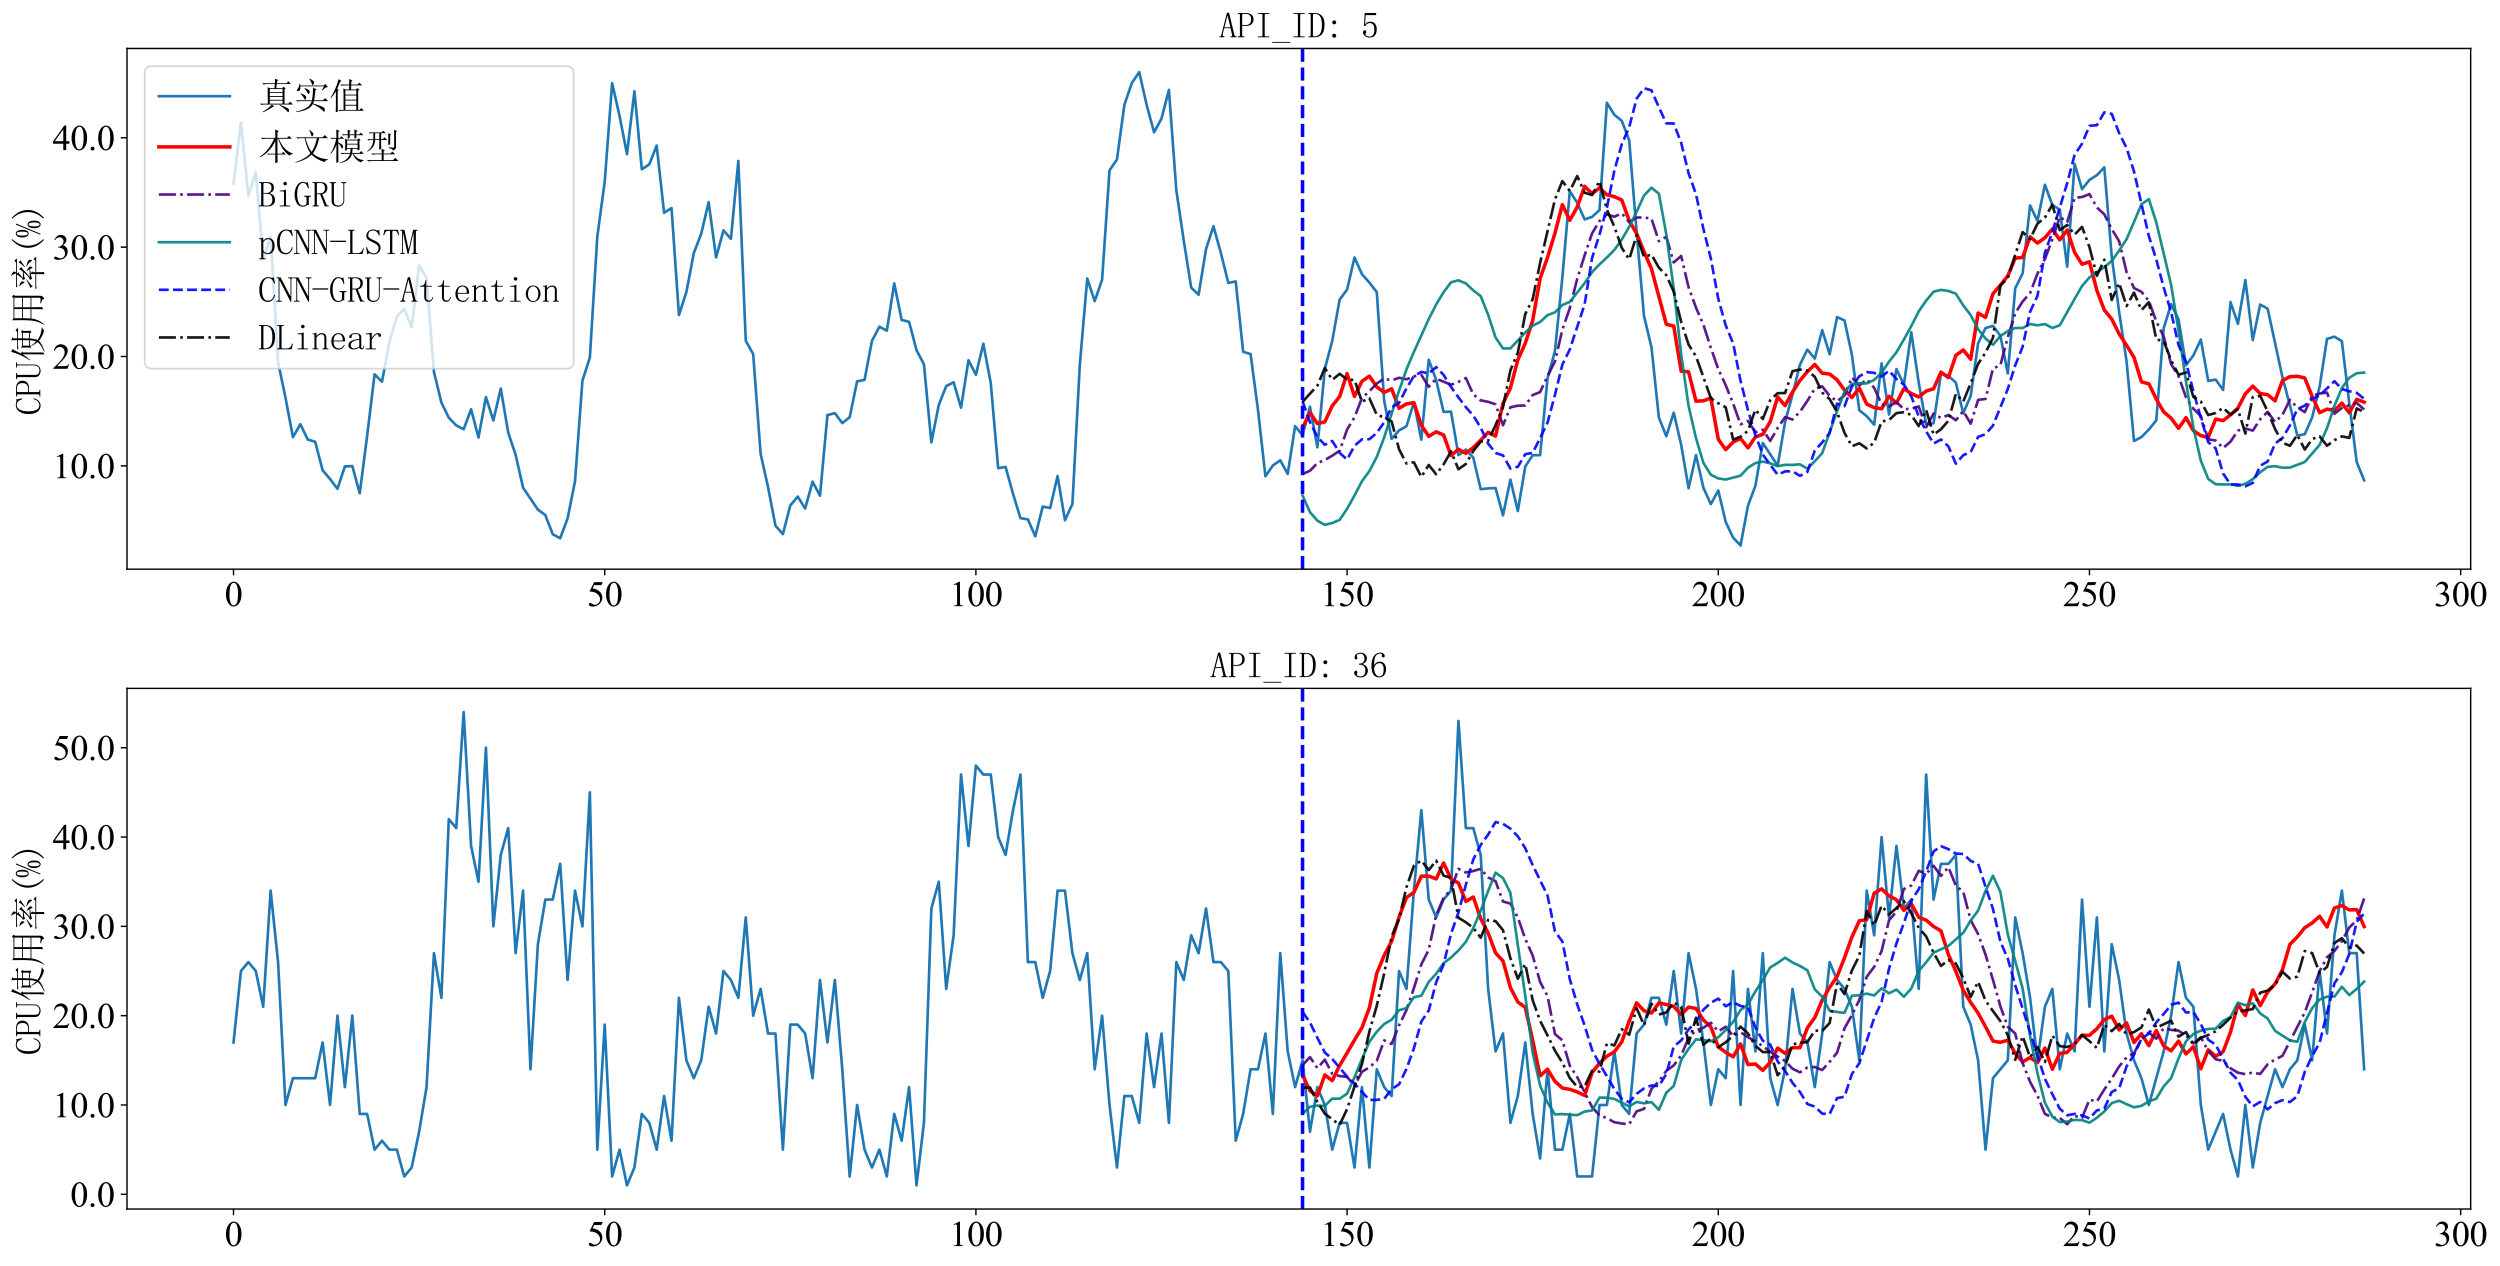 <?xml version="1.0" encoding="utf-8" standalone="no"?>
<!DOCTYPE svg PUBLIC "-//W3C//DTD SVG 1.1//EN"
  "http://www.w3.org/Graphics/SVG/1.1/DTD/svg11.dtd">
<svg xmlns:xlink="http://www.w3.org/1999/xlink" width="1410.304pt" height="714.406pt" viewBox="0 0 1410.304 714.406" xmlns="http://www.w3.org/2000/svg" version="1.1">
 <defs>
  <style type="text/css">*{stroke-linejoin: round; stroke-linecap: butt}</style>
 </defs>
 <g id="figure_1">
  <g id="patch_1">
   <path d="M 0 714.406 
L 1410.304 714.406 
L 1410.304 0 
L 0 0 
z
" style="fill: #ffffff"/>
  </g>
  <g id="axes_1">
   <g id="patch_2">
    <path d="M 71.638 321.071 
L 1393.757 321.071 
L 1393.757 27.341 
L 71.638 27.341 
z
" style="fill: #ffffff"/>
   </g>
   <g id="matplotlib.axis_1">
    <g id="xtick_1">
     <g id="line2d_1">
      <defs>
       <path id="m874f42e664" d="M 0 0 
L 0 3.5 
" style="stroke: #000000; stroke-width: 0.8"/>
      </defs>
      <g>
       <use xlink:href="#m874f42e664" x="131.734" y="321.071" style="stroke: #000000; stroke-width: 0.8"/>
      </g>
     </g>
     <g id="text_1">
      <!-- 0 -->
      <g transform="translate(126.734 341.958) scale(0.2 -0.2)">
       <defs>
        <path id="TimesNewRomanPSMT-30" d="M 231 2094 
Q 231 2819 450 3342 
Q 669 3866 1031 4122 
Q 1313 4325 1613 4325 
Q 2100 4325 2488 3828 
Q 2972 3213 2972 2159 
Q 2972 1422 2759 906 
Q 2547 391 2217 158 
Q 1888 -75 1581 -75 
Q 975 -75 572 641 
Q 231 1244 231 2094 
z
M 844 2016 
Q 844 1141 1059 588 
Q 1238 122 1591 122 
Q 1759 122 1940 273 
Q 2122 425 2216 781 
Q 2359 1319 2359 2297 
Q 2359 3022 2209 3506 
Q 2097 3866 1919 4016 
Q 1791 4119 1609 4119 
Q 1397 4119 1231 3928 
Q 1006 3669 925 3112 
Q 844 2556 844 2016 
z
" transform="scale(0.016)"/>
       </defs>
       <use xlink:href="#TimesNewRomanPSMT-30"/>
      </g>
     </g>
    </g>
    <g id="xtick_2">
     <g id="line2d_2">
      <g>
       <use xlink:href="#m874f42e664" x="341.129" y="321.071" style="stroke: #000000; stroke-width: 0.8"/>
      </g>
     </g>
     <g id="text_2">
      <!-- 50 -->
      <g transform="translate(331.129 341.958) scale(0.2 -0.2)">
       <defs>
        <path id="TimesNewRomanPSMT-35" d="M 2778 4238 
L 2534 3706 
L 1259 3706 
L 981 3138 
Q 1809 3016 2294 2522 
Q 2709 2097 2709 1522 
Q 2709 1188 2573 903 
Q 2438 619 2231 419 
Q 2025 219 1772 97 
Q 1413 -75 1034 -75 
Q 653 -75 479 54 
Q 306 184 306 341 
Q 306 428 378 495 
Q 450 563 559 563 
Q 641 563 702 538 
Q 763 513 909 409 
Q 1144 247 1384 247 
Q 1750 247 2026 523 
Q 2303 800 2303 1197 
Q 2303 1581 2056 1914 
Q 1809 2247 1375 2428 
Q 1034 2569 447 2591 
L 1259 4238 
L 2778 4238 
z
" transform="scale(0.016)"/>
       </defs>
       <use xlink:href="#TimesNewRomanPSMT-35"/>
       <use xlink:href="#TimesNewRomanPSMT-30" x="50"/>
      </g>
     </g>
    </g>
    <g id="xtick_3">
     <g id="line2d_3">
      <g>
       <use xlink:href="#m874f42e664" x="550.524" y="321.071" style="stroke: #000000; stroke-width: 0.8"/>
      </g>
     </g>
     <g id="text_3">
      <!-- 100 -->
      <g transform="translate(535.524 341.958) scale(0.2 -0.2)">
       <defs>
        <path id="TimesNewRomanPSMT-31" d="M 750 3822 
L 1781 4325 
L 1884 4325 
L 1884 747 
Q 1884 391 1914 303 
Q 1944 216 2037 169 
Q 2131 122 2419 116 
L 2419 0 
L 825 0 
L 825 116 
Q 1125 122 1212 167 
Q 1300 213 1334 289 
Q 1369 366 1369 747 
L 1369 3034 
Q 1369 3497 1338 3628 
Q 1316 3728 1258 3775 
Q 1200 3822 1119 3822 
Q 1003 3822 797 3725 
L 750 3822 
z
" transform="scale(0.016)"/>
       </defs>
       <use xlink:href="#TimesNewRomanPSMT-31"/>
       <use xlink:href="#TimesNewRomanPSMT-30" x="50"/>
       <use xlink:href="#TimesNewRomanPSMT-30" x="100"/>
      </g>
     </g>
    </g>
    <g id="xtick_4">
     <g id="line2d_4">
      <g>
       <use xlink:href="#m874f42e664" x="759.919" y="321.071" style="stroke: #000000; stroke-width: 0.8"/>
      </g>
     </g>
     <g id="text_4">
      <!-- 150 -->
      <g transform="translate(744.919 341.958) scale(0.2 -0.2)">
       <use xlink:href="#TimesNewRomanPSMT-31"/>
       <use xlink:href="#TimesNewRomanPSMT-35" x="50"/>
       <use xlink:href="#TimesNewRomanPSMT-30" x="100"/>
      </g>
     </g>
    </g>
    <g id="xtick_5">
     <g id="line2d_5">
      <g>
       <use xlink:href="#m874f42e664" x="969.314" y="321.071" style="stroke: #000000; stroke-width: 0.8"/>
      </g>
     </g>
     <g id="text_5">
      <!-- 200 -->
      <g transform="translate(954.314 341.958) scale(0.2 -0.2)">
       <defs>
        <path id="TimesNewRomanPSMT-32" d="M 2934 816 
L 2638 0 
L 138 0 
L 138 116 
Q 1241 1122 1691 1759 
Q 2141 2397 2141 2925 
Q 2141 3328 1894 3587 
Q 1647 3847 1303 3847 
Q 991 3847 742 3664 
Q 494 3481 375 3128 
L 259 3128 
Q 338 3706 661 4015 
Q 984 4325 1469 4325 
Q 1984 4325 2329 3994 
Q 2675 3663 2675 3213 
Q 2675 2891 2525 2569 
Q 2294 2063 1775 1497 
Q 997 647 803 472 
L 1909 472 
Q 2247 472 2383 497 
Q 2519 522 2628 598 
Q 2738 675 2819 816 
L 2934 816 
z
" transform="scale(0.016)"/>
       </defs>
       <use xlink:href="#TimesNewRomanPSMT-32"/>
       <use xlink:href="#TimesNewRomanPSMT-30" x="50"/>
       <use xlink:href="#TimesNewRomanPSMT-30" x="100"/>
      </g>
     </g>
    </g>
    <g id="xtick_6">
     <g id="line2d_6">
      <g>
       <use xlink:href="#m874f42e664" x="1178.709" y="321.071" style="stroke: #000000; stroke-width: 0.8"/>
      </g>
     </g>
     <g id="text_6">
      <!-- 250 -->
      <g transform="translate(1163.709 341.958) scale(0.2 -0.2)">
       <use xlink:href="#TimesNewRomanPSMT-32"/>
       <use xlink:href="#TimesNewRomanPSMT-35" x="50"/>
       <use xlink:href="#TimesNewRomanPSMT-30" x="100"/>
      </g>
     </g>
    </g>
    <g id="xtick_7">
     <g id="line2d_7">
      <g>
       <use xlink:href="#m874f42e664" x="1388.104" y="321.071" style="stroke: #000000; stroke-width: 0.8"/>
      </g>
     </g>
     <g id="text_7">
      <!-- 300 -->
      <g transform="translate(1373.104 341.958) scale(0.2 -0.2)">
       <defs>
        <path id="TimesNewRomanPSMT-33" d="M 325 3431 
Q 506 3859 782 4092 
Q 1059 4325 1472 4325 
Q 1981 4325 2253 3994 
Q 2459 3747 2459 3466 
Q 2459 3003 1878 2509 
Q 2269 2356 2469 2072 
Q 2669 1788 2669 1403 
Q 2669 853 2319 450 
Q 1863 -75 997 -75 
Q 569 -75 414 31 
Q 259 138 259 259 
Q 259 350 332 419 
Q 406 488 509 488 
Q 588 488 669 463 
Q 722 447 909 348 
Q 1097 250 1169 231 
Q 1284 197 1416 197 
Q 1734 197 1970 444 
Q 2206 691 2206 1028 
Q 2206 1275 2097 1509 
Q 2016 1684 1919 1775 
Q 1784 1900 1550 2001 
Q 1316 2103 1072 2103 
L 972 2103 
L 972 2197 
Q 1219 2228 1467 2375 
Q 1716 2522 1828 2728 
Q 1941 2934 1941 3181 
Q 1941 3503 1739 3701 
Q 1538 3900 1238 3900 
Q 753 3900 428 3381 
L 325 3431 
z
" transform="scale(0.016)"/>
       </defs>
       <use xlink:href="#TimesNewRomanPSMT-33"/>
       <use xlink:href="#TimesNewRomanPSMT-30" x="50"/>
       <use xlink:href="#TimesNewRomanPSMT-30" x="100"/>
      </g>
     </g>
    </g>
   </g>
   <g id="matplotlib.axis_2">
    <g id="ytick_1">
     <g id="line2d_8">
      <defs>
       <path id="m6bd5924bf3" d="M 0 0 
L -3.5 0 
" style="stroke: #000000; stroke-width: 0.8"/>
      </defs>
      <g>
       <use xlink:href="#m6bd5924bf3" x="71.638" y="262.803" style="stroke: #000000; stroke-width: 0.8"/>
      </g>
     </g>
     <g id="text_8">
      <!-- 10.0 -->
      <g transform="translate(29.637 269.747) scale(0.2 -0.2)">
       <defs>
        <path id="TimesNewRomanPSMT-2e" d="M 800 606 
Q 947 606 1047 504 
Q 1147 403 1147 259 
Q 1147 116 1045 14 
Q 944 -88 800 -88 
Q 656 -88 554 14 
Q 453 116 453 259 
Q 453 406 554 506 
Q 656 606 800 606 
z
" transform="scale(0.016)"/>
       </defs>
       <use xlink:href="#TimesNewRomanPSMT-31"/>
       <use xlink:href="#TimesNewRomanPSMT-30" x="50"/>
       <use xlink:href="#TimesNewRomanPSMT-2e" x="100"/>
       <use xlink:href="#TimesNewRomanPSMT-30" x="125"/>
      </g>
     </g>
    </g>
    <g id="ytick_2">
     <g id="line2d_9">
      <g>
       <use xlink:href="#m6bd5924bf3" x="71.638" y="201.106" style="stroke: #000000; stroke-width: 0.8"/>
      </g>
     </g>
     <g id="text_9">
      <!-- 20.0 -->
      <g transform="translate(29.637 208.05) scale(0.2 -0.2)">
       <use xlink:href="#TimesNewRomanPSMT-32"/>
       <use xlink:href="#TimesNewRomanPSMT-30" x="50"/>
       <use xlink:href="#TimesNewRomanPSMT-2e" x="100"/>
       <use xlink:href="#TimesNewRomanPSMT-30" x="125"/>
      </g>
     </g>
    </g>
    <g id="ytick_3">
     <g id="line2d_10">
      <g>
       <use xlink:href="#m6bd5924bf3" x="71.638" y="139.408" style="stroke: #000000; stroke-width: 0.8"/>
      </g>
     </g>
     <g id="text_10">
      <!-- 30.0 -->
      <g transform="translate(29.637 146.352) scale(0.2 -0.2)">
       <use xlink:href="#TimesNewRomanPSMT-33"/>
       <use xlink:href="#TimesNewRomanPSMT-30" x="50"/>
       <use xlink:href="#TimesNewRomanPSMT-2e" x="100"/>
       <use xlink:href="#TimesNewRomanPSMT-30" x="125"/>
      </g>
     </g>
    </g>
    <g id="ytick_4">
     <g id="line2d_11">
      <g>
       <use xlink:href="#m6bd5924bf3" x="71.638" y="77.711" style="stroke: #000000; stroke-width: 0.8"/>
      </g>
     </g>
     <g id="text_11">
      <!-- 40.0 -->
      <g transform="translate(29.637 84.654) scale(0.2 -0.2)">
       <defs>
        <path id="TimesNewRomanPSMT-34" d="M 2978 1563 
L 2978 1119 
L 2409 1119 
L 2409 0 
L 1894 0 
L 1894 1119 
L 100 1119 
L 100 1519 
L 2066 4325 
L 2409 4325 
L 2409 1563 
L 2978 1563 
z
M 1894 1563 
L 1894 3666 
L 406 1563 
L 1894 1563 
z
" transform="scale(0.016)"/>
       </defs>
       <use xlink:href="#TimesNewRomanPSMT-34"/>
       <use xlink:href="#TimesNewRomanPSMT-30" x="50"/>
       <use xlink:href="#TimesNewRomanPSMT-2e" x="100"/>
       <use xlink:href="#TimesNewRomanPSMT-30" x="125"/>
      </g>
     </g>
    </g>
    <g id="text_12">
     <!-- CPU使用率(%) -->
     <g transform="translate(23.059 234.206) rotate(-90) scale(0.2 -0.2)">
      <defs>
       <path id="SimSun-43" d="M 1725 50 
Q 1025 50 612 575 
Q 200 1100 200 2225 
Q 200 3175 637 3800 
Q 1075 4425 1825 4425 
Q 2000 4425 2175 4375 
Q 2350 4300 2475 4300 
Q 2575 4300 2637 4325 
Q 2700 4350 2750 4425 
L 2975 3325 
L 2825 3275 
Q 2675 3750 2425 4000 
Q 2175 4250 1775 4250 
Q 1250 4250 962 3675 
Q 675 3100 675 2250 
Q 675 1325 925 800 
Q 1175 275 1750 275 
Q 2150 275 2437 562 
Q 2725 850 2825 1325 
L 2975 1250 
Q 2850 725 2512 387 
Q 2175 50 1725 50 
z
" transform="scale(0.016)"/>
       <path id="SimSun-50" d="M 950 2100 
L 950 450 
Q 950 350 1012 300 
Q 1075 250 1175 250 
L 1350 250 
L 1350 100 
L 150 100 
L 150 250 
L 325 250 
Q 450 250 500 300 
Q 550 350 550 450 
L 550 4025 
Q 550 4125 500 4175 
Q 450 4225 325 4225 
L 175 4225 
L 175 4375 
L 1650 4375 
Q 2275 4375 2612 4062 
Q 2950 3750 2950 3275 
Q 2950 2700 2587 2400 
Q 2225 2100 1725 2100 
L 950 2100 
z
M 1575 2250 
Q 1950 2250 2237 2475 
Q 2525 2700 2525 3250 
Q 2525 3750 2287 3987 
Q 2050 4225 1525 4225 
L 1175 4225 
Q 1075 4225 1012 4175 
Q 950 4125 950 4025 
L 950 2250 
L 1575 2250 
z
" transform="scale(0.016)"/>
       <path id="SimSun-55" d="M 1625 250 
Q 2000 250 2262 500 
Q 2525 750 2525 1125 
L 2525 4025 
Q 2525 4125 2475 4175 
Q 2425 4225 2300 4225 
L 2150 4225 
L 2150 4375 
L 3050 4375 
L 3050 4225 
L 2900 4225 
Q 2800 4225 2737 4175 
Q 2675 4125 2675 4025 
L 2675 1125 
Q 2675 625 2337 337 
Q 2000 50 1575 50 
Q 1125 50 787 300 
Q 450 550 450 1100 
L 450 4025 
Q 450 4125 400 4175 
Q 350 4225 225 4225 
L 100 4225 
L 100 4375 
L 1200 4375 
L 1200 4225 
L 1075 4225 
Q 975 4225 912 4175 
Q 850 4125 850 4025 
L 850 1100 
Q 850 600 1062 425 
Q 1275 250 1625 250 
z
" transform="scale(0.016)"/>
       <path id="SimSun-4f7f" d="M 2875 3150 
L 2875 2100 
L 3825 2100 
Q 3850 2825 3850 3150 
L 2875 3150 
z
M 4175 3150 
Q 4175 2800 4150 2100 
L 5150 2100 
L 5150 3150 
L 4175 3150 
z
M 5475 3100 
L 5475 2425 
Q 5475 2100 5500 1800 
L 5150 1675 
L 5150 1950 
L 4150 1950 
Q 4125 1175 3875 600 
Q 4275 275 4875 75 
Q 5475 -125 6075 -150 
L 6075 -250 
Q 5700 -300 5600 -575 
Q 4525 -325 3725 350 
Q 3425 25 2925 -225 
Q 2425 -475 1875 -650 
L 1825 -550 
Q 2400 -325 2850 -25 
Q 3300 275 3500 575 
Q 3200 925 2825 1650 
L 2900 1700 
Q 3325 1100 3625 825 
Q 3800 1300 3825 1950 
L 2875 1950 
L 2875 1825 
L 2525 1675 
Q 2550 2075 2550 2562 
Q 2550 3050 2525 3500 
L 2875 3300 
L 3850 3300 
L 3850 4025 
L 2975 4025 
Q 2650 4025 2375 3950 
L 2150 4175 
L 3850 4175 
L 3850 4525 
Q 3850 4775 3825 5225 
L 4350 5000 
L 4175 4825 
L 4175 4175 
L 5300 4175 
L 5600 4475 
L 6050 4025 
L 4175 4025 
L 4175 3300 
L 5100 3300 
L 5275 3525 
L 5650 3225 
L 5475 3100 
z
M 1675 3175 
L 1675 -450 
L 1325 -625 
Q 1350 -75 1350 350 
L 1350 3200 
Q 900 2475 350 1900 
L 275 1950 
Q 700 2525 1112 3400 
Q 1525 4275 1800 5250 
L 2325 4925 
L 2125 4800 
Q 1725 3925 1500 3525 
L 1875 3325 
L 1675 3175 
z
" transform="scale(0.016)"/>
       <path id="SimSun-7528" d="M 3400 3150 
L 3400 1825 
L 5075 1825 
L 5075 3150 
L 3400 3150 
z
M 4075 100 
Q 4725 50 4900 62 
Q 5075 75 5075 400 
L 5075 1675 
L 3400 1675 
Q 3400 75 3425 -225 
L 3050 -400 
Q 3075 1025 3075 1675 
L 1425 1675 
Q 1250 350 375 -600 
L 300 -550 
Q 775 225 950 1025 
Q 1125 1825 1125 3225 
Q 1125 4625 1100 5075 
L 1475 4825 
L 5050 4825 
L 5225 5100 
L 5625 4800 
L 5425 4600 
L 5425 225 
Q 5450 -400 4875 -575 
Q 4825 -150 4075 -25 
L 4075 100 
z
M 1475 4675 
L 1475 3300 
L 3075 3300 
L 3075 4675 
L 1475 4675 
z
M 3400 4675 
L 3400 3300 
L 5075 3300 
L 5075 4675 
L 3400 4675 
z
M 1475 3150 
Q 1450 2100 1425 1825 
L 3075 1825 
L 3075 3150 
L 1475 3150 
z
" transform="scale(0.016)"/>
       <path id="SimSun-7387" d="M 875 3725 
L 925 3800 
Q 1375 3650 1550 3525 
Q 1725 3400 1725 3250 
Q 1725 3175 1662 3025 
Q 1600 2875 1550 2875 
Q 1500 2875 1425 3050 
Q 1275 3325 875 3725 
z
M 550 1850 
Q 875 1925 2000 2575 
L 2050 2500 
Q 1675 2225 1337 1937 
Q 1000 1650 875 1425 
L 550 1850 
z
M 5200 3450 
Q 4800 3150 4275 2800 
L 4225 2875 
Q 4775 3400 5050 3925 
L 5450 3525 
L 5200 3450 
z
M 4325 2500 
L 4350 2575 
Q 5225 2350 5375 2212 
Q 5525 2075 5525 1900 
Q 5525 1775 5487 1662 
Q 5450 1550 5400 1550 
Q 5325 1550 5200 1800 
Q 4975 2150 4325 2500 
z
M 3150 3900 
Q 2500 3300 2300 3150 
Q 2800 3150 3400 3175 
Q 3700 3500 3850 3825 
L 4250 3450 
Q 4050 3400 3450 2825 
Q 2850 2250 2475 1950 
Q 3150 1975 3850 2000 
Q 3750 2175 3550 2450 
L 3600 2500 
Q 4050 2250 4200 2100 
Q 4350 1950 4350 1850 
Q 4350 1775 4250 1625 
Q 4150 1475 4100 1475 
Q 4075 1475 4050 1550 
Q 4000 1700 3900 1900 
Q 3650 1875 3075 1800 
L 3500 1550 
L 3325 1425 
L 3325 975 
L 5325 975 
L 5650 1300 
L 6100 825 
L 3325 825 
Q 3325 -275 3350 -525 
L 2975 -650 
Q 3000 0 3000 825 
L 1125 825 
Q 800 825 525 750 
L 300 975 
L 3000 975 
L 3000 1775 
Q 2450 1700 2200 1525 
L 1950 1950 
Q 2275 1950 2675 2350 
Q 3075 2750 3325 3050 
Q 2400 2950 2150 2775 
L 1950 3175 
Q 2150 3150 2475 3575 
Q 2800 4000 2900 4225 
L 1450 4225 
Q 1125 4225 850 4150 
L 625 4375 
L 3100 4375 
Q 3050 4800 2675 5200 
L 2725 5250 
Q 3225 5050 3337 4912 
Q 3450 4775 3450 4700 
Q 3450 4550 3250 4375 
L 5025 4375 
L 5350 4675 
L 5775 4225 
L 3050 4225 
L 3375 3950 
L 3150 3900 
z
" transform="scale(0.016)"/>
       <path id="SimSun-28" d="M 2900 5025 
Q 2325 4425 2037 3737 
Q 1750 3050 1750 2300 
Q 1750 1525 2037 850 
Q 2325 175 2900 -425 
L 2775 -550 
Q 2075 75 1725 787 
Q 1375 1500 1375 2300 
Q 1375 3075 1725 3787 
Q 2075 4500 2775 5150 
L 2900 5025 
z
" transform="scale(0.016)"/>
       <path id="SimSun-25" d="M 750 4250 
Q 600 4250 500 4050 
Q 400 3850 400 3300 
Q 400 2675 512 2487 
Q 625 2300 750 2300 
Q 925 2300 1012 2525 
Q 1100 2750 1100 3300 
Q 1100 3750 1037 4000 
Q 975 4250 750 4250 
z
M 1425 3275 
Q 1425 2825 1275 2487 
Q 1125 2150 750 2150 
Q 450 2150 262 2450 
Q 75 2750 75 3275 
Q 75 3825 275 4125 
Q 475 4425 750 4425 
Q 1050 4425 1237 4112 
Q 1425 3800 1425 3275 
z
M 2725 1200 
Q 2725 1625 2650 1900 
Q 2575 2175 2375 2175 
Q 2225 2175 2125 1937 
Q 2025 1700 2025 1200 
Q 2025 575 2137 400 
Q 2250 225 2375 225 
Q 2550 225 2637 437 
Q 2725 650 2725 1200 
z
M 3050 1175 
Q 3050 675 2875 362 
Q 2700 50 2375 50 
Q 2100 50 1900 362 
Q 1700 675 1700 1175 
Q 1700 1725 1900 2037 
Q 2100 2350 2375 2350 
Q 2675 2350 2862 2025 
Q 3050 1700 3050 1175 
z
M 2525 4350 
L 725 50 
L 575 125 
L 2350 4425 
L 2525 4350 
z
" transform="scale(0.016)"/>
       <path id="SimSun-29" d="M 275 5025 
L 400 5150 
Q 1100 4500 1450 3787 
Q 1800 3075 1800 2300 
Q 1800 1500 1450 787 
Q 1100 75 400 -550 
L 275 -425 
Q 850 175 1137 850 
Q 1425 1525 1425 2300 
Q 1425 3050 1137 3737 
Q 850 4425 275 5025 
z
" transform="scale(0.016)"/>
      </defs>
      <use xlink:href="#SimSun-43"/>
      <use xlink:href="#SimSun-50" x="50"/>
      <use xlink:href="#SimSun-55" x="100"/>
      <use xlink:href="#SimSun-4f7f" x="150"/>
      <use xlink:href="#SimSun-7528" x="250"/>
      <use xlink:href="#SimSun-7387" x="350"/>
      <use xlink:href="#SimSun-28" x="450"/>
      <use xlink:href="#SimSun-25" x="500"/>
      <use xlink:href="#SimSun-29" x="550"/>
     </g>
    </g>
   </g>
   <g id="line2d_12">
    <path d="M 131.734 103.624 
L 135.922 69.073 
L 140.11 110.41 
L 144.298 97.145 
L 148.485 146.072 
L 152.673 133.485 
L 156.861 204.314 
L 161.049 224.304 
L 165.237 246.639 
L 169.425 239.297 
L 173.613 247.934 
L 177.801 249.23 
L 181.989 265.271 
L 186.177 270.207 
L 190.364 275.76 
L 194.552 263.112 
L 198.74 262.927 
L 202.928 278.29 
L 207.116 245.898 
L 211.304 211.162 
L 215.492 215.358 
L 219.68 192.838 
L 223.868 178.463 
L 228.056 174.329 
L 232.243 184.633 
L 236.431 149.712 
L 240.619 156.869 
L 244.807 209.867 
L 248.995 227.08 
L 253.183 235.656 
L 257.371 239.975 
L 261.559 242.135 
L 265.747 230.906 
L 269.935 246.824 
L 274.122 223.996 
L 278.31 237.199 
L 282.498 219.183 
L 286.686 244.047 
L 290.874 256.51 
L 295.062 275.081 
L 303.438 287.482 
L 307.626 290.567 
L 311.814 301.364 
L 316.001 303.647 
L 320.189 292.48 
L 324.377 271.503 
L 328.565 214.679 
L 332.753 201.723 
L 336.941 133.547 
L 341.129 102.575 
L 345.317 46.923 
L 349.505 65.433 
L 353.693 86.965 
L 357.88 51.489 
L 362.068 95.479 
L 366.256 92.765 
L 370.444 82.153 
L 374.632 120.035 
L 378.82 117.382 
L 383.008 177.722 
L 387.196 164.766 
L 391.384 142.802 
L 395.571 131.881 
L 399.759 114.05 
L 403.947 145.208 
L 408.135 129.968 
L 412.323 134.719 
L 416.511 90.79 
L 420.699 192.221 
L 424.887 199.748 
L 429.075 255.955 
L 433.263 274.773 
L 437.45 296.552 
L 441.638 301.303 
L 445.826 285.138 
L 450.014 280.14 
L 454.202 286.865 
L 458.39 271.75 
L 462.578 279.647 
L 466.766 234.176 
L 470.954 233.065 
L 475.142 238.68 
L 479.329 235.348 
L 483.517 215.111 
L 487.705 214.309 
L 491.893 192.283 
L 496.081 184.324 
L 500.269 186.545 
L 504.457 159.892 
L 508.645 180.499 
L 512.833 181.548 
L 517.021 197.527 
L 521.208 205.486 
L 525.396 249.538 
L 529.584 228.438 
L 533.772 217.826 
L 537.96 215.666 
L 542.148 229.98 
L 546.336 203.204 
L 550.524 211.409 
L 554.712 193.887 
L 558.9 216.037 
L 563.087 264.099 
L 567.275 263.42 
L 571.463 278.536 
L 575.651 292.295 
L 579.839 292.974 
L 584.027 302.537 
L 588.215 285.755 
L 592.403 286.619 
L 596.591 268.541 
L 600.779 293.467 
L 604.966 284.274 
L 609.154 205.671 
L 613.342 157.115 
L 617.53 169.887 
L 621.718 157.732 
L 625.906 96.096 
L 630.094 89.988 
L 634.282 59.201 
L 638.47 46.862 
L 642.658 40.692 
L 646.845 59.201 
L 651.033 74.626 
L 655.221 66.913 
L 659.409 50.687 
L 663.597 107.387 
L 667.785 135.768 
L 671.973 162.236 
L 676.161 166.247 
L 680.349 140.519 
L 684.537 127.624 
L 688.724 142.74 
L 692.912 159.583 
L 697.1 158.781 
L 701.288 198.453 
L 705.476 199.748 
L 709.664 231.276 
L 713.852 268.665 
L 718.04 262.618 
L 722.228 259.657 
L 726.416 267.369 
L 730.603 240.407 
L 734.791 245.466 
L 738.979 229.425 
L 743.167 252.315 
L 747.355 208.201 
L 751.543 192.283 
L 755.731 168.961 
L 759.919 163.409 
L 764.107 145.269 
L 768.295 154.647 
L 772.482 159.398 
L 776.67 164.828 
L 780.858 226.155 
L 785.046 247.564 
L 789.234 242.813 
L 793.422 240.469 
L 797.61 226.957 
L 801.798 247.996 
L 805.986 202.957 
L 810.174 214.371 
L 814.361 232.386 
L 818.549 232.201 
L 822.737 256.757 
L 826.925 253.61 
L 831.113 258.176 
L 835.301 275.945 
L 839.489 275.513 
L 843.677 275.328 
L 847.865 290.691 
L 852.053 270.577 
L 856.24 288.285 
L 860.428 263.174 
L 864.616 256.819 
L 868.804 256.757 
L 872.992 213.507 
L 877.18 198.021 
L 881.368 156.375 
L 885.556 107.819 
L 889.744 114.359 
L 893.931 123.799 
L 898.119 122.318 
L 902.307 118.554 
L 906.495 58.029 
L 910.683 64.754 
L 914.871 68.147 
L 919.059 79.13 
L 923.247 130.832 
L 927.435 178.339 
L 931.623 195.861 
L 935.81 235.533 
L 939.998 246.083 
L 944.186 232.818 
L 948.374 250.896 
L 952.562 275.39 
L 956.75 256.757 
L 960.938 275.205 
L 965.126 284.398 
L 969.314 276.685 
L 973.502 294.454 
L 977.689 303.277 
L 981.877 307.719 
L 986.065 285.261 
L 990.253 274.032 
L 994.441 249.909 
L 1002.817 262.68 
L 1007.005 238.063 
L 1011.193 222.638 
L 1015.381 205.733 
L 1019.568 197.219 
L 1023.756 202.278 
L 1027.944 186.237 
L 1032.132 199.872 
L 1036.32 178.895 
L 1040.508 180.746 
L 1044.696 200.18 
L 1048.884 231.461 
L 1053.072 234.793 
L 1057.26 239.543 
L 1061.447 204.931 
L 1065.635 233.867 
L 1069.823 208.201 
L 1074.011 217.024 
L 1078.199 187.471 
L 1082.387 215.852 
L 1086.575 239.358 
L 1090.763 238.741 
L 1094.951 210.669 
L 1099.139 212.026 
L 1103.326 215.852 
L 1107.514 233.127 
L 1111.702 223.317 
L 1115.89 193.702 
L 1120.078 185.064 
L 1124.266 183.83 
L 1128.454 189.383 
L 1132.642 210.669 
L 1136.83 162.668 
L 1141.018 154.154 
L 1145.205 115.901 
L 1149.393 124.601 
L 1153.581 104.241 
L 1157.769 115.655 
L 1161.957 118.246 
L 1166.145 150.452 
L 1170.333 92.456 
L 1174.521 106.708 
L 1178.709 101.464 
L 1182.897 98.811 
L 1187.084 94.431 
L 1191.272 144.714 
L 1195.46 175.995 
L 1199.648 203.944 
L 1203.836 248.798 
L 1208.024 246.577 
L 1212.212 242.32 
L 1216.4 237.137 
L 1220.588 185.188 
L 1224.776 171.553 
L 1228.963 180.19 
L 1233.151 206.042 
L 1237.339 200.489 
L 1241.527 191.543 
L 1245.715 214.864 
L 1249.903 214.124 
L 1254.091 219.985 
L 1258.279 170.442 
L 1262.467 182.658 
L 1266.655 157.979 
L 1270.842 191.851 
L 1275.03 171.799 
L 1279.218 174.144 
L 1287.594 212.89 
L 1291.782 228.561 
L 1295.97 245.713 
L 1300.158 244.973 
L 1304.346 235.41 
L 1308.534 218.258 
L 1312.721 191.172 
L 1316.909 189.939 
L 1321.097 192.468 
L 1325.285 227.636 
L 1329.473 260.644 
L 1333.661 270.947 
L 1333.661 270.947 
" clip-path="url(#p53f96542c1)" style="fill: none; stroke: #1f77b4; stroke-width: 1.5; stroke-linecap: square"/>
   </g>
   <g id="line2d_13">
    <path d="M 734.791 241.371 
L 738.979 232.762 
L 743.167 238.927 
L 747.355 238.008 
L 751.543 228.946 
L 755.731 223.712 
L 759.919 210.772 
L 764.107 223.666 
L 768.295 215.119 
L 772.482 212.169 
L 776.67 218.281 
L 780.858 221.389 
L 785.046 219.327 
L 789.234 230.317 
L 793.422 227.848 
L 797.61 227.169 
L 801.798 239.871 
L 805.986 246.156 
L 810.174 243.594 
L 814.361 245.376 
L 818.549 256.982 
L 822.737 253.425 
L 826.925 255.755 
L 831.113 252.439 
L 835.301 248.306 
L 839.489 243.89 
L 843.677 246.012 
L 847.865 227.637 
L 852.053 218.874 
L 856.24 203.038 
L 860.428 193.656 
L 864.616 180.781 
L 868.804 157.073 
L 872.992 145.261 
L 877.18 131.51 
L 881.368 115.447 
L 885.556 124.28 
L 889.744 116.749 
L 893.931 105.083 
L 898.119 109.293 
L 902.307 106.004 
L 906.495 109.843 
L 910.683 110.956 
L 914.871 112.813 
L 919.059 124.466 
L 923.247 131.685 
L 927.435 141.995 
L 931.623 151.598 
L 939.998 182.921 
L 944.186 183.921 
L 948.374 209.35 
L 952.562 209.784 
L 956.75 226.305 
L 960.938 226.094 
L 965.126 224.56 
L 969.314 247.818 
L 973.502 253.642 
L 977.689 249.408 
L 981.877 247.324 
L 986.065 252.638 
L 990.253 246.508 
L 994.441 244.978 
L 998.629 237.912 
L 1002.817 223.905 
L 1007.005 228.805 
L 1011.193 221.171 
L 1015.381 214.649 
L 1019.568 209.688 
L 1023.756 205.609 
L 1027.944 210.542 
L 1032.132 210.998 
L 1036.32 214.281 
L 1040.508 220.054 
L 1044.696 224.23 
L 1048.884 218.961 
L 1053.072 227.966 
L 1057.26 229.921 
L 1061.447 230.617 
L 1065.635 223.59 
L 1069.823 227.39 
L 1074.011 219.256 
L 1078.199 221.985 
L 1082.387 223.952 
L 1086.575 220.596 
L 1090.763 219.324 
L 1094.951 209.97 
L 1099.139 212.954 
L 1103.326 200.477 
L 1107.514 197.428 
L 1111.702 202.649 
L 1115.89 176.607 
L 1120.078 179.044 
L 1124.266 165.709 
L 1128.454 160.849 
L 1132.642 155.662 
L 1136.83 145.593 
L 1141.018 145.258 
L 1145.205 133.563 
L 1149.393 137.107 
L 1153.581 134.109 
L 1157.769 129.207 
L 1161.957 135.298 
L 1166.145 129.808 
L 1170.333 142.372 
L 1174.521 149.082 
L 1178.709 147.67 
L 1182.897 163.85 
L 1187.084 174.903 
L 1191.272 179.978 
L 1195.46 188.398 
L 1199.648 194.797 
L 1203.836 201.614 
L 1208.024 215.419 
L 1212.212 216.513 
L 1216.4 225.08 
L 1220.588 232.342 
L 1224.776 235.903 
L 1228.963 241.621 
L 1233.151 235.627 
L 1237.339 242.915 
L 1241.527 245.743 
L 1245.715 246.736 
L 1249.903 236.431 
L 1254.091 237.255 
L 1258.279 234.049 
L 1262.467 230.152 
L 1266.655 222.159 
L 1270.842 217.82 
L 1275.03 222.027 
L 1279.218 222.655 
L 1283.406 226.127 
L 1287.594 214.686 
L 1291.782 212.5 
L 1295.97 212.243 
L 1300.158 213.231 
L 1304.346 223.662 
L 1308.534 232.787 
L 1312.721 230.804 
L 1316.909 231.589 
L 1321.097 227.379 
L 1325.285 232.853 
L 1329.473 225.29 
L 1333.661 226.876 
L 1333.661 226.876 
" clip-path="url(#p53f96542c1)" style="fill: none; stroke: #ff0000; stroke-width: 2; stroke-linecap: square"/>
   </g>
   <g id="line2d_14">
    <path d="M 734.791 267.341 
L 738.979 265.582 
L 743.167 261.208 
L 747.355 259.525 
L 751.543 257.059 
L 755.731 254.238 
L 759.919 242.334 
L 764.107 235.371 
L 768.295 224.586 
L 772.482 220.679 
L 776.67 216.336 
L 780.858 213.595 
L 785.046 214.558 
L 789.234 213.113 
L 793.422 213.986 
L 797.61 212.285 
L 801.798 211.503 
L 805.986 218.205 
L 810.174 213.631 
L 814.361 215.287 
L 818.549 217.09 
L 822.737 215.438 
L 826.925 213.225 
L 831.113 222.475 
L 835.301 225.841 
L 839.489 226.679 
L 843.677 228.08 
L 847.865 239.871 
L 852.053 229.772 
L 856.24 228.845 
L 860.428 228.743 
L 864.616 222.847 
L 868.804 221.173 
L 872.992 212.134 
L 877.18 203.951 
L 881.368 185.958 
L 885.556 173.849 
L 889.744 157.285 
L 893.931 144.033 
L 898.119 131.654 
L 902.307 124.692 
L 906.495 120.973 
L 910.683 122.267 
L 914.871 120.317 
L 919.059 125.314 
L 923.247 122.701 
L 927.435 122.709 
L 931.623 123.318 
L 935.81 136.067 
L 939.998 133.554 
L 944.186 148.048 
L 948.374 144.403 
L 952.562 162.054 
L 956.75 173.543 
L 960.938 183.225 
L 965.126 196.297 
L 969.314 208.171 
L 973.502 217.291 
L 977.689 227.639 
L 981.877 239.409 
L 986.065 237.436 
L 990.253 243.825 
L 994.441 242.423 
L 998.629 248.752 
L 1002.817 241.438 
L 1007.005 235.275 
L 1011.193 236.649 
L 1015.381 232.305 
L 1019.568 226.161 
L 1023.756 219.224 
L 1027.944 217.974 
L 1032.132 223.362 
L 1036.32 226.378 
L 1040.508 223.066 
L 1044.696 212.903 
L 1048.884 217.454 
L 1053.072 214.03 
L 1057.26 218.759 
L 1061.447 228.095 
L 1065.635 229.266 
L 1069.823 226.819 
L 1074.011 230.79 
L 1078.199 230.653 
L 1082.387 229.253 
L 1086.575 241.035 
L 1090.763 233.359 
L 1094.951 235.814 
L 1099.139 234.127 
L 1103.326 237.068 
L 1107.514 231.874 
L 1111.702 239.014 
L 1115.89 225.598 
L 1120.078 225.04 
L 1124.266 207.902 
L 1128.454 206.062 
L 1132.642 190.181 
L 1136.83 176.686 
L 1141.018 170.102 
L 1145.205 165.342 
L 1149.393 154.334 
L 1153.581 146.094 
L 1157.769 135.118 
L 1161.957 122.311 
L 1166.145 125.254 
L 1170.333 111.574 
L 1174.521 111.145 
L 1178.709 109.507 
L 1182.897 117.065 
L 1187.084 120.892 
L 1191.272 129.208 
L 1195.46 136.074 
L 1199.648 153.528 
L 1203.836 162.49 
L 1208.024 164.605 
L 1212.212 169.795 
L 1216.4 181.256 
L 1220.588 189.917 
L 1224.776 205.348 
L 1228.963 212.242 
L 1233.151 224.07 
L 1237.339 230.584 
L 1241.527 234.658 
L 1245.715 247.855 
L 1249.903 248.494 
L 1254.091 252.741 
L 1258.279 249.148 
L 1262.467 242.906 
L 1266.655 241.726 
L 1270.842 242.918 
L 1275.03 236.47 
L 1279.218 232.318 
L 1283.406 238.062 
L 1287.594 234.043 
L 1291.782 225.542 
L 1295.97 229.814 
L 1300.158 232.484 
L 1304.346 223.375 
L 1308.534 221.988 
L 1312.721 221.46 
L 1316.909 233.409 
L 1321.097 230.113 
L 1325.285 228.561 
L 1329.473 227.291 
L 1333.661 231.006 
L 1333.661 231.006 
" clip-path="url(#p53f96542c1)" style="fill: none; stroke-dasharray: 9.6,2.4,1.5,2.4; stroke-dashoffset: 0; stroke: #4b0082; stroke-opacity: 0.9; stroke-width: 1.5"/>
   </g>
   <g id="line2d_15">
    <path d="M 734.791 279.508 
L 738.979 288.892 
L 743.167 293.718 
L 747.355 296.091 
L 751.543 295.039 
L 755.731 293.267 
L 759.919 287.028 
L 764.107 279.507 
L 768.295 271.496 
L 772.482 265.793 
L 776.67 257.745 
L 780.858 246.747 
L 785.046 233.375 
L 789.234 220.445 
L 793.422 208.338 
L 797.61 198.495 
L 805.986 179.979 
L 810.174 171.762 
L 814.361 164.831 
L 818.549 159.254 
L 822.737 158.128 
L 826.925 159.875 
L 831.113 163.825 
L 835.301 167.039 
L 839.489 177.588 
L 843.677 190.394 
L 847.865 196.572 
L 852.053 196.532 
L 860.428 187.585 
L 864.616 183.717 
L 868.804 181.638 
L 872.992 177.802 
L 877.18 176.173 
L 881.368 172.071 
L 885.556 170.32 
L 893.931 159.715 
L 898.119 153.528 
L 902.307 149.156 
L 906.495 145.243 
L 910.683 141.004 
L 914.871 135.162 
L 919.059 127.962 
L 923.247 119.5 
L 927.435 110.275 
L 931.623 105.883 
L 935.81 109.289 
L 939.998 132.196 
L 944.186 162.908 
L 948.374 199.797 
L 952.562 229.031 
L 956.75 247.204 
L 960.938 261.118 
L 965.126 267.806 
L 969.314 269.896 
L 973.502 270.516 
L 981.877 268.336 
L 986.065 263.857 
L 990.253 261.242 
L 994.441 260.405 
L 998.629 261.383 
L 1002.817 262.973 
L 1007.005 262.246 
L 1011.193 262.258 
L 1015.381 261.93 
L 1019.568 264.402 
L 1023.756 260.18 
L 1027.944 255.669 
L 1036.32 232.037 
L 1040.508 221.058 
L 1044.696 216.462 
L 1048.884 216.228 
L 1053.072 216.306 
L 1057.26 214.305 
L 1061.447 210.219 
L 1065.635 204.054 
L 1069.823 198.73 
L 1074.011 191.57 
L 1078.199 183.942 
L 1082.387 175.674 
L 1086.575 169.592 
L 1090.763 164.558 
L 1094.951 163.525 
L 1099.139 164.137 
L 1103.326 165.674 
L 1107.514 172.282 
L 1111.702 177.731 
L 1115.89 185.766 
L 1120.078 190.949 
L 1124.266 194.504 
L 1128.454 189.592 
L 1132.642 186.791 
L 1136.83 185.013 
L 1141.018 185.051 
L 1145.205 182.776 
L 1149.393 183.511 
L 1153.581 182.792 
L 1157.769 185.012 
L 1161.957 183.52 
L 1170.333 168.626 
L 1174.521 161.319 
L 1178.709 156.5 
L 1187.084 150.653 
L 1191.272 147.231 
L 1195.46 141.319 
L 1199.648 134.908 
L 1203.836 125.254 
L 1208.024 115.207 
L 1212.212 112.348 
L 1216.4 125.421 
L 1224.776 160.718 
L 1228.963 186.635 
L 1233.151 215.192 
L 1237.339 241.309 
L 1241.527 259.872 
L 1245.715 270.179 
L 1249.903 273.161 
L 1254.091 273.275 
L 1258.279 273.246 
L 1262.467 274.084 
L 1266.655 272.893 
L 1270.842 270.292 
L 1275.03 266.424 
L 1279.218 263.364 
L 1283.406 263.006 
L 1287.594 263.828 
L 1291.782 263.8 
L 1300.158 260.613 
L 1308.534 251.01 
L 1312.721 241.545 
L 1316.909 228.953 
L 1321.097 218.928 
L 1325.285 213.098 
L 1329.473 210.547 
L 1333.661 210.196 
L 1333.661 210.196 
" clip-path="url(#p53f96542c1)" style="fill: none; stroke: #008080; stroke-opacity: 0.9; stroke-width: 1.5; stroke-linecap: square"/>
   </g>
   <g id="line2d_16">
    <path d="M 734.791 226.347 
L 738.979 238.113 
L 743.167 246.527 
L 747.355 250.924 
L 751.543 248.754 
L 755.731 255.477 
L 759.919 259.24 
L 764.107 251.505 
L 768.295 247.841 
L 772.482 247.775 
L 776.67 244.187 
L 780.858 238.241 
L 785.046 229.781 
L 789.234 227.272 
L 793.422 219.058 
L 797.61 212.141 
L 801.798 209.805 
L 805.986 210.599 
L 810.174 207.096 
L 814.361 211.474 
L 818.549 218.286 
L 822.737 224.138 
L 826.925 229.699 
L 831.113 234.427 
L 835.301 241.309 
L 839.489 250.251 
L 843.677 255.494 
L 847.865 256.909 
L 852.053 264.345 
L 856.24 263.324 
L 860.428 256.218 
L 864.616 255.476 
L 868.804 247.144 
L 872.992 238.413 
L 877.18 222.742 
L 881.368 205.666 
L 885.556 197.135 
L 893.931 171.64 
L 898.119 145.592 
L 902.307 132.332 
L 906.495 117.119 
L 910.683 96.314 
L 914.871 81.349 
L 919.059 71.753 
L 923.247 55.677 
L 927.435 49.75 
L 931.623 50.966 
L 935.81 60.487 
L 939.998 69.598 
L 944.186 69.661 
L 948.374 80.493 
L 952.562 97.72 
L 956.75 109.56 
L 960.938 129.175 
L 965.126 145.844 
L 969.314 168.553 
L 973.502 183.525 
L 977.689 193.667 
L 981.877 214.857 
L 986.065 231.323 
L 990.253 245.479 
L 994.441 256.433 
L 998.629 262.224 
L 1002.817 267.787 
L 1007.005 265.923 
L 1011.193 265.839 
L 1015.381 268.439 
L 1019.568 266.233 
L 1023.756 254.212 
L 1027.944 249.591 
L 1032.132 244.32 
L 1036.32 227.688 
L 1040.508 229.168 
L 1044.696 218.057 
L 1048.884 212.287 
L 1053.072 209.937 
L 1057.26 210.327 
L 1061.447 212.43 
L 1065.635 209.129 
L 1069.823 213.799 
L 1074.011 216.898 
L 1078.199 223.572 
L 1082.387 234.903 
L 1086.575 243.297 
L 1090.763 250.216 
L 1094.951 247.941 
L 1099.139 251.826 
L 1103.326 261.59 
L 1107.514 256.763 
L 1111.702 255.036 
L 1115.89 246.434 
L 1120.078 244.956 
L 1124.266 240.087 
L 1132.642 219.446 
L 1136.83 206.1 
L 1141.018 195.621 
L 1145.205 175.877 
L 1149.393 166.851 
L 1153.581 142.556 
L 1157.769 130.899 
L 1166.145 103.311 
L 1170.333 87.326 
L 1174.521 81.055 
L 1178.709 70.945 
L 1182.897 70.639 
L 1187.084 63.392 
L 1191.272 64.221 
L 1195.46 75.123 
L 1199.648 83.479 
L 1203.836 96.746 
L 1212.212 133.204 
L 1216.4 146.355 
L 1220.588 162.181 
L 1224.776 176.058 
L 1228.963 194.76 
L 1233.151 204.141 
L 1237.339 220.766 
L 1241.527 235.742 
L 1245.715 249.44 
L 1249.903 252.933 
L 1254.091 267.095 
L 1258.279 273.261 
L 1262.467 273.311 
L 1266.655 274.363 
L 1270.842 272.365 
L 1275.03 262.711 
L 1279.218 260.361 
L 1283.406 250.224 
L 1287.594 247.083 
L 1291.782 240.058 
L 1295.97 230.761 
L 1300.158 228.829 
L 1304.346 225.09 
L 1308.534 223.119 
L 1316.909 215.066 
L 1321.097 219.455 
L 1325.285 220.724 
L 1329.473 221.621 
L 1333.661 224.986 
L 1333.661 224.986 
" clip-path="url(#p53f96542c1)" style="fill: none; stroke-dasharray: 5.55,2.4; stroke-dashoffset: 0; stroke: #0000ff; stroke-opacity: 0.9; stroke-width: 1.5"/>
   </g>
   <g id="line2d_17">
    <path d="M 734.791 226.758 
L 738.979 222.064 
L 743.167 217.575 
L 747.355 207.619 
L 751.543 214.285 
L 755.731 210.863 
L 759.919 214.131 
L 764.107 214.353 
L 768.295 226.63 
L 772.482 224.639 
L 776.67 234.033 
L 780.858 235.415 
L 785.046 237.822 
L 789.234 253.418 
L 793.422 261.496 
L 797.61 260.786 
L 801.798 269.048 
L 805.986 262.288 
L 810.174 267.568 
L 814.361 261.973 
L 818.549 254.66 
L 822.737 264.693 
L 826.925 261.744 
L 831.113 254.418 
L 835.301 249.124 
L 839.489 248.611 
L 843.677 239.853 
L 847.865 229.663 
L 852.053 208.883 
L 856.24 198.948 
L 860.428 177.175 
L 864.616 168.84 
L 868.804 148.309 
L 877.18 112.537 
L 881.368 102.161 
L 885.556 107.703 
L 889.744 99.307 
L 893.931 108.74 
L 898.119 110.019 
L 902.307 102.102 
L 906.495 118.359 
L 910.683 127.834 
L 914.871 139.799 
L 919.059 146.291 
L 923.247 132.725 
L 927.435 144.952 
L 931.623 143.587 
L 935.81 150.994 
L 939.998 155.246 
L 944.186 164.55 
L 948.374 181.593 
L 952.562 194.39 
L 956.75 201.016 
L 965.126 224.59 
L 969.314 227.492 
L 973.502 229.762 
L 977.689 247.969 
L 981.877 246.351 
L 986.065 243.064 
L 990.253 231.087 
L 994.441 236.356 
L 998.629 225.701 
L 1002.817 221.807 
L 1007.005 221.707 
L 1011.193 209.372 
L 1015.381 208.463 
L 1019.568 209.099 
L 1023.756 212.534 
L 1027.944 221.478 
L 1032.132 225.107 
L 1036.32 232.391 
L 1040.508 244.188 
L 1044.696 251.741 
L 1048.884 250.061 
L 1053.072 252.978 
L 1057.26 249.717 
L 1061.447 237.775 
L 1065.635 236.941 
L 1069.823 233.056 
L 1074.011 232.522 
L 1078.199 234.083 
L 1082.387 240.342 
L 1086.575 231.252 
L 1090.763 245.19 
L 1094.951 242.141 
L 1099.139 237.339 
L 1103.326 222.244 
L 1107.514 226.539 
L 1111.702 216.236 
L 1115.89 205.246 
L 1120.078 198.916 
L 1124.266 190.593 
L 1128.454 161.131 
L 1132.642 156.798 
L 1136.83 143.665 
L 1141.018 130.931 
L 1145.205 134.835 
L 1149.393 126.149 
L 1153.581 122.768 
L 1157.769 115.463 
L 1161.957 129.78 
L 1166.145 126.949 
L 1170.333 132.354 
L 1174.521 127.989 
L 1178.709 139.414 
L 1182.897 155.601 
L 1187.084 146.481 
L 1191.272 169.205 
L 1195.46 159.705 
L 1199.648 172.625 
L 1203.836 165.102 
L 1208.024 174.921 
L 1212.212 170.507 
L 1216.4 191.472 
L 1220.588 192.387 
L 1224.776 203.199 
L 1228.963 211.405 
L 1233.151 210.14 
L 1237.339 223.919 
L 1241.527 226.479 
L 1245.715 234.151 
L 1249.903 232.97 
L 1254.091 230.077 
L 1258.279 233.883 
L 1262.467 230.829 
L 1266.655 244.577 
L 1270.842 224.005 
L 1275.03 223.309 
L 1279.218 232.082 
L 1283.406 241.988 
L 1287.594 249.717 
L 1291.782 251.503 
L 1295.97 245.33 
L 1300.158 253.606 
L 1304.346 247.691 
L 1308.534 246.117 
L 1312.721 251.469 
L 1316.909 248.328 
L 1321.097 246.148 
L 1325.285 247.022 
L 1329.473 230.413 
L 1333.661 232.459 
L 1333.661 232.459 
" clip-path="url(#p53f96542c1)" style="fill: none; stroke-dasharray: 9.6,2.4,1.5,2.4; stroke-dashoffset: 0; stroke: #000000; stroke-opacity: 0.9; stroke-width: 1.5"/>
   </g>
   <g id="line2d_18">
    <path d="M 734.791 321.071 
L 734.791 27.341 
" clip-path="url(#p53f96542c1)" style="fill: none; stroke-dasharray: 7.4,3.2; stroke-dashoffset: 0; stroke: #0000ff; stroke-width: 2"/>
   </g>
   <g id="patch_3">
    <path d="M 71.638 321.071 
L 71.638 27.341 
" style="fill: none; stroke: #000000; stroke-width: 0.8; stroke-linejoin: miter; stroke-linecap: square"/>
   </g>
   <g id="patch_4">
    <path d="M 1393.757 321.071 
L 1393.757 27.341 
" style="fill: none; stroke: #000000; stroke-width: 0.8; stroke-linejoin: miter; stroke-linecap: square"/>
   </g>
   <g id="patch_5">
    <path d="M 71.638 321.071 
L 1393.757 321.071 
" style="fill: none; stroke: #000000; stroke-width: 0.8; stroke-linejoin: miter; stroke-linecap: square"/>
   </g>
   <g id="patch_6">
    <path d="M 71.638 27.341 
L 1393.757 27.341 
" style="fill: none; stroke: #000000; stroke-width: 0.8; stroke-linejoin: miter; stroke-linecap: square"/>
   </g>
   <g id="text_13">
    <!-- API_ID: 5 -->
    <g transform="translate(687.697 21.341) scale(0.2 -0.2)">
     <defs>
      <path id="SimSun-41" d="M 2025 1700 
L 900 1700 
L 675 750 
Q 650 625 650 550 
Q 650 450 687 350 
Q 725 250 900 250 
L 975 250 
L 975 100 
L 50 100 
L 50 250 
L 125 250 
Q 225 250 300 312 
Q 375 375 400 525 
L 1375 4350 
L 1750 4475 
L 2700 525 
Q 2750 375 2825 312 
Q 2900 250 3000 250 
L 3075 250 
L 3075 100 
L 2000 100 
L 2000 250 
L 2100 250 
Q 2250 250 2275 312 
Q 2300 375 2300 425 
Q 2300 525 2275 600 
L 2025 1700 
z
M 325 250 
L 325 250 
z
M 575 250 
L 575 250 
z
M 2350 250 
L 2350 250 
z
M 2775 250 
L 2775 250 
z
M 1500 3925 
L 1475 3925 
L 950 1850 
L 2000 1850 
L 1500 3925 
z
" transform="scale(0.016)"/>
      <path id="SimSun-49" d="M 600 4225 
L 600 4375 
L 2600 4375 
L 2600 4225 
L 2025 4225 
Q 1925 4225 1862 4175 
Q 1800 4125 1800 4025 
L 1800 450 
Q 1800 350 1862 300 
Q 1925 250 2025 250 
L 2600 250 
L 2600 100 
L 600 100 
L 600 250 
L 1175 250 
Q 1300 250 1350 300 
Q 1400 350 1400 450 
L 1400 4025 
Q 1400 4125 1350 4175 
Q 1300 4225 1175 4225 
L 600 4225 
z
" transform="scale(0.016)"/>
      <path id="SimSun-5f" d="M 0 -875 
L 0 -725 
L 3175 -725 
L 3175 -875 
L 0 -875 
z
" transform="scale(0.016)"/>
      <path id="SimSun-44" d="M 2500 2275 
Q 2500 3350 2175 3787 
Q 1850 4225 1275 4225 
Q 1100 4225 1012 4175 
Q 925 4125 925 4025 
L 925 450 
Q 925 350 1000 300 
Q 1075 250 1200 250 
Q 1750 250 2125 662 
Q 2500 1075 2500 2275 
z
M 525 4025 
Q 525 4125 475 4175 
Q 425 4225 300 4225 
L 150 4225 
L 150 4375 
L 1275 4375 
Q 2050 4375 2512 3875 
Q 2975 3375 2975 2325 
Q 2975 1175 2525 637 
Q 2075 100 1200 100 
L 125 100 
L 125 250 
L 300 250 
Q 425 250 475 300 
Q 525 350 525 450 
L 525 4025 
z
" transform="scale(0.016)"/>
      <path id="SimSun-3a" d="M 1900 2725 
Q 1900 2575 1800 2475 
Q 1700 2375 1550 2375 
Q 1400 2375 1300 2475 
Q 1200 2575 1200 2725 
Q 1200 2875 1300 2975 
Q 1400 3075 1550 3075 
Q 1700 3075 1800 2975 
Q 1900 2875 1900 2725 
z
M 1900 375 
Q 1900 225 1800 125 
Q 1700 25 1550 25 
Q 1400 25 1300 125 
Q 1200 225 1200 375 
Q 1200 525 1300 625 
Q 1400 725 1550 725 
Q 1700 725 1800 625 
Q 1900 525 1900 375 
z
" transform="scale(0.016)"/>
      <path id="SimSun-20" d="M 0 0 
Q 0 0 0 0 
z
" transform="scale(0.016)"/>
      <path id="SimSun-35" d="M 1725 2850 
Q 2200 2850 2500 2487 
Q 2800 2125 2800 1525 
Q 2800 850 2487 450 
Q 2175 50 1525 50 
Q 1075 50 725 312 
Q 375 575 375 950 
Q 375 1100 462 1212 
Q 550 1325 700 1325 
Q 850 1325 900 1225 
Q 950 1125 950 1050 
Q 950 900 875 825 
Q 800 725 800 625 
Q 800 425 1037 325 
Q 1275 225 1550 225 
Q 1950 225 2162 550 
Q 2375 875 2375 1475 
Q 2375 1975 2187 2287 
Q 2000 2600 1625 2600 
Q 1350 2600 1150 2500 
Q 950 2400 775 2075 
L 550 2100 
L 675 4375 
L 2725 4375 
L 2650 4000 
L 850 4000 
L 750 2350 
Q 1000 2700 1237 2775 
Q 1475 2850 1725 2850 
z
" transform="scale(0.016)"/>
     </defs>
     <use xlink:href="#SimSun-41"/>
     <use xlink:href="#SimSun-50" x="50"/>
     <use xlink:href="#SimSun-49" x="100"/>
     <use xlink:href="#SimSun-5f" x="150"/>
     <use xlink:href="#SimSun-49" x="200"/>
     <use xlink:href="#SimSun-44" x="250"/>
     <use xlink:href="#SimSun-3a" x="300"/>
     <use xlink:href="#SimSun-20" x="350"/>
     <use xlink:href="#SimSun-35" x="400"/>
    </g>
   </g>
   <g id="legend_1">
    <g id="patch_7">
     <path d="M 85.638 207.95 
L 319.637 207.95 
Q 323.637 207.95 323.637 203.95 
L 323.637 41.341 
Q 323.637 37.341 319.637 37.341 
L 85.638 37.341 
Q 81.638 37.341 81.638 41.341 
L 81.638 203.95 
Q 81.638 207.95 85.638 207.95 
z
" style="fill: #ffffff; opacity: 0.8; stroke: #cccccc; stroke-linejoin: miter"/>
    </g>
    <g id="line2d_19">
     <path d="M 89.638 54.278 
L 109.638 54.278 
L 129.637 54.278 
" style="fill: none; stroke: #1f77b4; stroke-width: 1.5; stroke-linecap: square"/>
    </g>
    <g id="text_14">
     <!-- 真实值 -->
     <g transform="translate(145.637 61.278) scale(0.2 -0.2)">
      <defs>
       <path id="SimSun-771f" d="M 2050 3450 
L 2050 2900 
L 4300 2900 
L 4300 3450 
L 2050 3450 
z
M 2050 2750 
L 2050 2225 
L 4300 2225 
L 4300 2750 
L 2050 2750 
z
M 2050 2075 
L 2050 1550 
L 4300 1550 
L 4300 2075 
L 2050 2075 
z
M 2050 1400 
L 2050 875 
L 4300 875 
L 4300 1400 
L 2050 1400 
z
M 2875 3600 
L 2925 4325 
L 1525 4325 
Q 1200 4325 925 4250 
L 700 4475 
L 2950 4475 
Q 2975 4825 2975 5275 
L 3550 5025 
L 3375 4925 
L 3300 4475 
L 5000 4475 
L 5325 4825 
L 5775 4325 
L 3275 4325 
L 3200 3600 
L 4275 3600 
L 4450 3875 
L 4850 3575 
L 4650 3375 
L 4650 875 
L 5300 875 
L 5675 1225 
L 6125 725 
L 1150 725 
Q 825 725 550 650 
L 325 875 
L 1700 875 
Q 1700 3200 1675 3775 
L 2050 3600 
L 2875 3600 
z
M 2425 725 
L 2825 350 
L 2575 300 
Q 1500 -425 800 -650 
L 775 -575 
Q 1950 125 2425 725 
z
M 3800 700 
Q 4575 375 4962 200 
Q 5350 25 5400 -112 
Q 5450 -250 5450 -325 
Q 5450 -400 5400 -525 
Q 5350 -650 5325 -650 
Q 5250 -650 5100 -450 
Q 4875 -150 3750 625 
L 3800 700 
z
" transform="scale(0.016)"/>
       <path id="SimSun-5b9e" d="M 1950 3625 
Q 2575 3400 2700 3250 
Q 2825 3100 2825 2975 
Q 2825 2850 2750 2700 
Q 2675 2550 2625 2550 
Q 2550 2550 2450 2800 
Q 2275 3175 1900 3550 
L 1950 3625 
z
M 3575 1325 
Q 3500 1100 3425 925 
Q 4650 550 5087 325 
Q 5525 100 5512 -225 
Q 5500 -550 5400 -550 
Q 5300 -550 5075 -300 
Q 4625 175 3375 800 
Q 3025 175 2300 -150 
Q 1575 -475 425 -625 
L 425 -525 
Q 1475 -325 2200 100 
Q 2925 525 3200 1325 
L 1225 1325 
Q 900 1325 625 1250 
L 400 1475 
L 3225 1475 
Q 3325 1950 3375 2575 
Q 3425 3200 3425 3700 
L 4050 3400 
L 3850 3225 
Q 3750 2300 3625 1475 
L 5175 1475 
L 5550 1850 
L 6075 1325 
L 3575 1325 
z
M 1275 2700 
Q 1975 2425 2100 2262 
Q 2225 2100 2225 1975 
Q 2225 1850 2150 1700 
Q 2075 1550 2025 1550 
Q 1950 1550 1850 1800 
Q 1675 2175 1225 2625 
L 1275 2700 
z
M 2750 5225 
L 2825 5275 
Q 3225 5100 3425 4925 
Q 3625 4750 3625 4600 
Q 3625 4450 3512 4300 
Q 3400 4150 3325 4150 
Q 3250 4150 3200 4400 
Q 3100 4775 2750 5225 
z
M 4975 3225 
L 5350 3925 
L 1175 3925 
Q 1225 3525 1125 3300 
Q 1025 3075 787 3100 
Q 550 3125 550 3200 
Q 550 3300 700 3475 
Q 975 3825 1050 4375 
L 1150 4375 
L 1175 4075 
L 5300 4075 
L 5575 4350 
L 6050 3800 
Q 5625 3825 5050 3175 
L 4975 3225 
z
" transform="scale(0.016)"/>
       <path id="SimSun-503c" d="M 1525 650 
Q 1525 -225 1550 -525 
L 1175 -650 
Q 1200 250 1200 550 
L 1200 3025 
Q 750 2300 325 1850 
L 250 1900 
Q 725 2625 1100 3525 
Q 1475 4425 1675 5200 
L 2200 4875 
L 1950 4725 
Q 1550 3800 1425 3475 
L 1725 3300 
L 1525 3150 
L 1525 650 
z
M 2875 3225 
L 2875 2475 
L 4800 2475 
L 4800 3225 
L 2875 3225 
z
M 2875 2325 
L 2875 1575 
L 4800 1575 
L 4800 2325 
L 2875 2325 
z
M 2875 1425 
L 2875 675 
L 4800 675 
L 4800 1425 
L 2875 1425 
z
M 2875 525 
L 2875 -225 
L 4800 -225 
L 4800 525 
L 2875 525 
z
M 3550 4250 
Q 3575 4825 3550 5225 
L 4125 4950 
L 3925 4800 
L 3900 4250 
L 5025 4250 
L 5350 4575 
L 5825 4100 
L 3900 4100 
L 3875 3375 
L 4750 3375 
L 4975 3625 
L 5350 3300 
L 5125 3150 
L 5125 -225 
L 5350 -225 
L 5675 100 
L 6150 -375 
L 2450 -375 
Q 2125 -375 1850 -450 
L 1625 -225 
L 2550 -225 
L 2550 2550 
Q 2550 2850 2525 3575 
L 2875 3375 
L 3525 3375 
L 3550 4100 
L 2800 4100 
Q 2475 4100 2200 4025 
L 1975 4250 
L 3550 4250 
z
" transform="scale(0.016)"/>
      </defs>
      <use xlink:href="#SimSun-771f"/>
      <use xlink:href="#SimSun-5b9e" x="100"/>
      <use xlink:href="#SimSun-503c" x="200"/>
     </g>
    </g>
    <g id="line2d_20">
     <path d="M 89.638 82.872 
L 109.638 82.872 
L 129.637 82.872 
" style="fill: none; stroke: #ff0000; stroke-width: 2; stroke-linecap: square"/>
    </g>
    <g id="text_15">
     <!-- 本文模型 -->
     <g transform="translate(145.637 89.872) scale(0.2 -0.2)">
      <defs>
       <path id="SimSun-672c" d="M 3400 850 
Q 3400 -50 3425 -525 
L 3000 -675 
Q 3025 425 3025 850 
L 1975 850 
L 1750 800 
L 1550 1000 
L 3025 1000 
L 3025 3200 
Q 2075 1250 300 325 
L 275 425 
Q 1925 1550 2800 3625 
L 1325 3625 
Q 1000 3625 725 3550 
L 500 3775 
L 3025 3775 
Q 3025 4450 3000 5250 
L 3650 4950 
L 3400 4750 
L 3400 3775 
L 5100 3775 
L 5450 4125 
L 5950 3625 
L 3650 3625 
Q 4475 1550 6100 1025 
L 6100 925 
Q 5625 900 5550 625 
Q 4200 1500 3525 3625 
L 3400 3625 
L 3400 1000 
L 4150 1000 
L 4450 1300 
L 4900 850 
L 3400 850 
z
" transform="scale(0.016)"/>
       <path id="SimSun-6587" d="M 2825 5150 
Q 3175 4925 3337 4737 
Q 3500 4550 3500 4425 
Q 3500 4300 3400 4162 
Q 3300 4025 3225 4025 
Q 3150 4025 3100 4275 
Q 3025 4675 2750 5100 
L 2825 5150 
z
M 450 3875 
L 5100 3875 
L 5500 4275 
L 6050 3725 
L 4500 3725 
Q 4175 2100 3400 1025 
Q 4400 125 6025 0 
L 6025 -100 
Q 5550 -175 5475 -475 
Q 3950 -25 3175 825 
Q 2000 -250 325 -575 
L 300 -500 
Q 1925 -25 2975 1050 
Q 2250 2125 1950 3725 
L 1275 3725 
Q 950 3725 675 3650 
L 450 3875 
z
M 2100 3725 
Q 2450 2275 3175 1300 
Q 3825 2275 4100 3725 
L 2100 3725 
z
" transform="scale(0.016)"/>
       <path id="SimSun-6a21" d="M 1275 -625 
Q 1300 225 1300 2575 
Q 950 1675 275 925 
L 225 975 
Q 1000 2200 1250 3625 
L 675 3625 
L 450 3575 
L 250 3775 
L 1300 3775 
Q 1300 4900 1275 5250 
L 1875 5000 
L 1625 4825 
L 1625 3775 
L 1900 3775 
L 2200 4075 
L 2650 3625 
L 1625 3625 
L 1625 3000 
Q 2200 2725 2337 2562 
Q 2475 2400 2475 2250 
Q 2475 2150 2412 2012 
Q 2350 1875 2300 1875 
Q 2225 1875 2125 2150 
Q 1950 2550 1625 2850 
Q 1625 250 1650 -475 
L 1275 -625 
z
M 4475 4400 
Q 4475 4825 4450 5275 
L 5025 5000 
L 4800 4825 
L 4800 4400 
L 5300 4400 
L 5600 4700 
L 6050 4250 
L 4800 4250 
Q 4800 3975 4825 3775 
L 4475 3650 
L 4475 4250 
L 3625 4250 
L 3625 3775 
L 3275 3600 
Q 3300 3900 3300 4250 
L 2675 4250 
L 2450 4200 
L 2250 4400 
L 3300 4400 
Q 3300 4750 3275 5250 
L 3825 5000 
L 3625 4850 
L 3625 4400 
L 4475 4400 
z
M 2825 1500 
Q 2850 2175 2850 2625 
Q 2850 3075 2825 3675 
L 3175 3475 
L 5000 3475 
L 5200 3700 
L 5550 3400 
L 5350 3250 
Q 5350 1975 5375 1700 
L 5025 1550 
L 5025 1850 
L 4150 1850 
Q 4125 1525 4075 1125 
L 5325 1125 
L 5650 1450 
L 6125 975 
L 4275 975 
Q 4550 550 4987 237 
Q 5425 -75 6100 -125 
L 6100 -225 
Q 5775 -275 5625 -550 
Q 4650 -175 4150 975 
L 4050 975 
Q 3650 -425 1875 -650 
L 1850 -575 
Q 2675 -375 3100 37 
Q 3525 450 3700 975 
L 2850 975 
Q 2525 975 2250 900 
L 2025 1125 
L 3725 1125 
Q 3775 1375 3800 1850 
L 3175 1850 
L 3175 1650 
L 2825 1500 
z
M 3175 3325 
L 3175 2750 
L 5025 2750 
L 5025 3325 
L 3175 3325 
z
M 3175 2600 
L 3175 2000 
L 5025 2000 
L 5025 2600 
L 3175 2600 
z
" transform="scale(0.016)"/>
       <path id="SimSun-578b" d="M 2575 1675 
Q 2600 2250 2600 2600 
L 2600 3400 
L 1875 3400 
Q 1825 2075 500 1350 
L 450 1425 
Q 1475 2200 1550 3400 
L 1300 3400 
Q 975 3400 700 3325 
L 475 3550 
L 1550 3550 
L 1550 4600 
L 1225 4600 
L 925 4550 
L 725 4750 
L 3000 4750 
L 3300 5050 
L 3750 4600 
L 2925 4600 
L 2925 3550 
L 3200 3550 
L 3525 3875 
L 4000 3400 
L 2925 3400 
L 2925 2600 
Q 2925 2100 2950 1875 
L 2575 1675 
z
M 1875 4600 
L 1875 3550 
L 2600 3550 
L 2600 4600 
L 1875 4600 
z
M 4175 2525 
Q 4200 3100 4200 3650 
Q 4200 4200 4175 4600 
L 4700 4400 
L 4525 4225 
L 4525 2650 
L 4175 2525 
z
M 5200 5225 
L 5725 4975 
L 5550 4800 
L 5550 2225 
Q 5600 1750 5025 1525 
Q 5000 1825 4250 2000 
L 4250 2125 
Q 4900 2050 5062 2062 
Q 5225 2075 5225 2375 
L 5225 4450 
Q 5225 4775 5200 5225 
z
M 3025 1025 
Q 3025 1400 3000 1850 
L 3600 1600 
L 3375 1425 
L 3375 1025 
L 4550 1025 
L 4900 1375 
L 5400 875 
L 3375 875 
L 3375 -150 
L 5025 -150 
L 5425 250 
L 5975 -300 
L 1275 -300 
Q 950 -300 675 -375 
L 450 -150 
L 3025 -150 
L 3025 875 
L 2000 875 
Q 1675 875 1400 800 
L 1175 1025 
L 3025 1025 
z
" transform="scale(0.016)"/>
      </defs>
      <use xlink:href="#SimSun-672c"/>
      <use xlink:href="#SimSun-6587" x="100"/>
      <use xlink:href="#SimSun-6a21" x="200"/>
      <use xlink:href="#SimSun-578b" x="300"/>
     </g>
    </g>
    <g id="line2d_21">
     <path d="M 89.638 109.747 
L 109.638 109.747 
L 129.637 109.747 
" style="fill: none; stroke-dasharray: 9.6,2.4,1.5,2.4; stroke-dashoffset: 0; stroke: #4b0082; stroke-opacity: 0.9; stroke-width: 1.5"/>
    </g>
    <g id="text_16">
     <!-- BiGRU -->
     <g transform="translate(145.637 116.747) scale(0.2 -0.2)">
      <defs>
       <path id="SimSun-42" d="M 100 100 
L 100 250 
L 300 250 
Q 425 250 475 300 
Q 525 350 525 450 
L 525 4025 
Q 525 4125 475 4175 
Q 425 4225 300 4225 
L 150 4225 
L 150 4375 
L 1600 4375 
Q 2200 4375 2487 4137 
Q 2775 3900 2775 3400 
Q 2775 3050 2625 2825 
Q 2475 2600 2000 2425 
Q 2575 2250 2775 1925 
Q 2975 1600 2975 1200 
Q 2975 700 2625 400 
Q 2275 100 1675 100 
L 100 100 
z
M 1600 250 
Q 2025 250 2262 512 
Q 2500 775 2500 1250 
Q 2500 1800 2250 2062 
Q 2000 2325 1500 2325 
L 925 2325 
L 925 450 
Q 925 350 987 300 
Q 1050 250 1150 250 
L 1600 250 
z
M 2350 3400 
Q 2350 3850 2100 4037 
Q 1850 4225 1450 4225 
L 1150 4225 
Q 1050 4225 987 4175 
Q 925 4125 925 4025 
L 925 2475 
L 1575 2475 
Q 1850 2475 2100 2700 
Q 2350 2925 2350 3400 
z
" transform="scale(0.016)"/>
       <path id="SimSun-69" d="M 1425 2525 
Q 1425 2625 1375 2687 
Q 1325 2750 1200 2750 
L 675 2750 
L 675 2900 
L 925 2900 
Q 1150 2900 1350 2937 
Q 1550 2975 1725 3075 
L 1775 3075 
L 1775 450 
Q 1775 350 1837 300 
Q 1900 250 2000 250 
L 2525 250 
L 2525 100 
L 675 100 
L 675 250 
L 1200 250 
Q 1325 250 1375 300 
Q 1425 350 1425 450 
L 1425 2525 
z
M 1725 3025 
L 1725 3025 
z
M 1625 4425 
Q 1750 4425 1850 4337 
Q 1950 4250 1950 4125 
Q 1950 4000 1850 3900 
Q 1750 3800 1625 3800 
Q 1500 3800 1400 3900 
Q 1300 4000 1300 4125 
Q 1300 4250 1400 4337 
Q 1500 4425 1625 4425 
z
" transform="scale(0.016)"/>
       <path id="SimSun-47" d="M 1625 4250 
Q 1250 4250 937 3737 
Q 625 3225 625 2175 
Q 625 1475 862 850 
Q 1100 225 1650 225 
Q 1925 225 2087 337 
Q 2250 450 2275 675 
L 2275 1525 
Q 2275 1675 2200 1750 
Q 2125 1825 1975 1825 
L 1825 1825 
L 1825 1975 
L 3075 1975 
L 3075 1825 
L 2950 1825 
Q 2825 1825 2750 1750 
Q 2675 1675 2675 1550 
L 2675 300 
Q 2625 325 2587 337 
Q 2550 350 2500 350 
Q 2450 350 2400 337 
Q 2350 325 2300 275 
Q 2150 150 1987 100 
Q 1825 50 1625 50 
Q 875 50 525 712 
Q 175 1375 175 2175 
Q 175 3100 587 3762 
Q 1000 4425 1625 4425 
Q 1775 4425 1975 4350 
Q 2175 4275 2225 4275 
Q 2300 4275 2375 4312 
Q 2450 4350 2500 4425 
L 2700 3300 
L 2550 3250 
Q 2400 3775 2175 4012 
Q 1950 4250 1625 4250 
z
" transform="scale(0.016)"/>
       <path id="SimSun-52" d="M 2825 3375 
Q 2825 2875 2550 2600 
Q 2275 2325 1925 2275 
L 2675 425 
Q 2725 325 2787 287 
Q 2850 250 2925 250 
L 3075 250 
L 3075 100 
L 2375 100 
L 1550 2250 
L 975 2250 
L 975 450 
Q 975 350 1037 300 
Q 1100 250 1200 250 
L 1350 250 
L 1350 100 
L 200 100 
L 200 250 
L 350 250 
Q 475 250 525 300 
Q 575 350 575 450 
L 575 4025 
Q 575 4125 525 4175 
Q 475 4225 350 4225 
L 200 4225 
L 200 4375 
L 1625 4375 
Q 2200 4375 2512 4125 
Q 2825 3875 2825 3375 
z
M 2750 250 
L 2750 250 
z
M 975 2400 
L 1525 2400 
Q 1900 2400 2150 2625 
Q 2400 2850 2400 3325 
Q 2400 3750 2175 3987 
Q 1950 4225 1475 4225 
L 1200 4225 
Q 1100 4225 1037 4175 
Q 975 4125 975 4025 
L 975 2400 
z
" transform="scale(0.016)"/>
      </defs>
      <use xlink:href="#SimSun-42"/>
      <use xlink:href="#SimSun-69" x="50"/>
      <use xlink:href="#SimSun-47" x="100"/>
      <use xlink:href="#SimSun-52" x="150"/>
      <use xlink:href="#SimSun-55" x="200"/>
     </g>
    </g>
    <g id="line2d_22">
     <path d="M 89.638 136.622 
L 109.638 136.622 
L 129.637 136.622 
" style="fill: none; stroke: #008080; stroke-opacity: 0.9; stroke-width: 1.5; stroke-linecap: square"/>
    </g>
    <g id="text_17">
     <!-- pCNN-LSTM -->
     <g transform="translate(145.637 143.622) scale(0.2 -0.2)">
      <defs>
       <path id="SimSun-70" d="M 1150 -675 
L 1325 -675 
L 1325 -825 
L 175 -825 
L 175 -675 
L 325 -675 
Q 450 -675 500 -625 
Q 550 -575 550 -450 
L 550 2500 
Q 550 2600 500 2662 
Q 450 2725 325 2725 
L 175 2725 
L 175 2875 
L 400 2875 
Q 525 2875 637 2900 
Q 750 2925 850 3000 
L 900 3000 
L 900 2425 
Q 1075 2675 1287 2800 
Q 1500 2925 1750 2925 
Q 2250 2925 2575 2587 
Q 2900 2250 2900 1525 
Q 2900 825 2550 450 
Q 2200 75 1725 75 
Q 1450 75 1262 162 
Q 1075 250 900 425 
L 900 -450 
Q 900 -575 975 -625 
Q 1050 -675 1150 -675 
z
M 900 750 
Q 1025 500 1212 375 
Q 1400 250 1650 250 
Q 2000 250 2250 562 
Q 2500 875 2500 1525 
Q 2500 2125 2312 2425 
Q 2125 2725 1750 2725 
Q 1525 2725 1300 2587 
Q 1075 2450 900 2150 
L 900 750 
z
" transform="scale(0.016)"/>
       <path id="SimSun-4e" d="M 2525 1100 
L 2575 1100 
L 2575 4025 
Q 2575 4125 2525 4175 
Q 2475 4225 2350 4225 
L 2150 4225 
L 2150 4375 
L 3150 4375 
L 3150 4225 
L 2950 4225 
Q 2850 4225 2787 4175 
Q 2725 4125 2725 4025 
L 2725 100 
L 2575 100 
L 675 3825 
L 625 3825 
L 625 450 
Q 625 350 687 300 
Q 750 250 850 250 
L 1050 250 
L 1050 100 
L 50 100 
L 50 250 
L 250 250 
Q 375 250 425 300 
Q 475 350 475 450 
L 475 4025 
Q 475 4125 425 4175 
Q 375 4225 250 4225 
L 100 4225 
L 100 4375 
L 825 4375 
L 2525 1100 
z
" transform="scale(0.016)"/>
       <path id="SimSun-2d" d="M 200 2225 
L 200 2450 
L 2975 2450 
L 2975 2225 
L 200 2225 
z
" transform="scale(0.016)"/>
       <path id="SimSun-4c" d="M 1000 450 
Q 1000 350 1062 300 
Q 1125 250 1225 250 
L 1900 250 
Q 2250 250 2500 462 
Q 2750 675 2875 1125 
L 3000 1075 
L 2775 100 
L 200 100 
L 200 250 
L 375 250 
Q 500 250 550 300 
Q 600 350 600 450 
L 600 4025 
Q 600 4125 550 4175 
Q 500 4225 375 4225 
L 225 4225 
L 225 4375 
L 1400 4375 
L 1400 4225 
L 1225 4225 
Q 1125 4225 1062 4175 
Q 1000 4125 1000 4025 
L 1000 450 
z
" transform="scale(0.016)"/>
       <path id="SimSun-53" d="M 1500 2150 
Q 825 2450 575 2675 
Q 325 2900 325 3375 
Q 325 3750 637 4087 
Q 950 4425 1525 4425 
Q 1775 4425 2000 4350 
Q 2225 4250 2325 4250 
Q 2400 4250 2462 4287 
Q 2525 4325 2575 4425 
L 2675 3400 
L 2550 3350 
Q 2325 3875 2087 4062 
Q 1850 4250 1475 4250 
Q 1000 4250 825 3987 
Q 650 3725 650 3425 
Q 650 3150 812 2987 
Q 975 2825 1700 2500 
Q 2300 2250 2562 1937 
Q 2825 1625 2825 1200 
Q 2825 750 2512 400 
Q 2200 50 1600 50 
Q 1350 50 1150 150 
Q 925 225 800 225 
Q 725 225 650 175 
Q 575 125 475 50 
L 275 1275 
L 425 1325 
Q 600 700 912 462 
Q 1225 225 1625 225 
Q 2050 225 2262 475 
Q 2475 725 2475 1200 
Q 2475 1450 2237 1687 
Q 2000 1925 1500 2150 
z
" transform="scale(0.016)"/>
       <path id="SimSun-54" d="M 2225 100 
L 925 100 
L 925 250 
L 1150 250 
Q 1275 250 1325 300 
Q 1375 350 1375 450 
L 1375 3950 
Q 1375 4150 1350 4175 
Q 1325 4200 1150 4200 
Q 800 4200 662 4075 
Q 525 3950 325 3400 
L 175 3425 
L 400 4375 
L 2775 4375 
L 2975 3425 
L 2850 3400 
Q 2650 3925 2537 4062 
Q 2425 4200 2075 4200 
Q 1825 4200 1800 4175 
Q 1775 4150 1775 3925 
L 1775 450 
Q 1775 350 1837 300 
Q 1900 250 2000 250 
L 2225 250 
L 2225 100 
z
" transform="scale(0.016)"/>
       <path id="SimSun-4d" d="M 2800 450 
Q 2800 350 2862 300 
Q 2925 250 3025 250 
L 3125 250 
L 3125 100 
L 2050 100 
L 2050 250 
L 2175 250 
Q 2300 250 2350 300 
Q 2400 350 2400 450 
L 2400 3725 
L 2350 3725 
L 1500 100 
L 1350 100 
L 575 3650 
L 525 3650 
L 525 450 
Q 525 350 587 300 
Q 650 250 750 250 
L 825 250 
L 825 100 
L 75 100 
L 75 250 
L 150 250 
Q 275 250 325 300 
Q 375 350 375 450 
L 375 4025 
Q 375 4125 325 4175 
Q 275 4225 150 4225 
L 50 4225 
L 50 4375 
L 775 4375 
L 1500 1025 
L 1550 1025 
L 2325 4375 
L 3125 4375 
L 3125 4225 
L 3025 4225 
Q 2925 4225 2862 4175 
Q 2800 4125 2800 4025 
L 2800 450 
z
" transform="scale(0.016)"/>
      </defs>
      <use xlink:href="#SimSun-70"/>
      <use xlink:href="#SimSun-43" x="50"/>
      <use xlink:href="#SimSun-4e" x="100"/>
      <use xlink:href="#SimSun-4e" x="150"/>
      <use xlink:href="#SimSun-2d" x="200"/>
      <use xlink:href="#SimSun-4c" x="250"/>
      <use xlink:href="#SimSun-53" x="300"/>
      <use xlink:href="#SimSun-54" x="350"/>
      <use xlink:href="#SimSun-4d" x="400"/>
     </g>
    </g>
    <g id="line2d_23">
     <path d="M 89.638 163.497 
L 109.638 163.497 
L 129.637 163.497 
" style="fill: none; stroke-dasharray: 5.55,2.4; stroke-dashoffset: 0; stroke: #0000ff; stroke-opacity: 0.9; stroke-width: 1.5"/>
    </g>
    <g id="text_18">
     <!-- CNN-GRU-Attention -->
     <g transform="translate(145.637 170.497) scale(0.2 -0.2)">
      <defs>
       <path id="SimSun-74" d="M 1500 900 
Q 1500 550 1625 425 
Q 1750 300 2000 300 
Q 2250 300 2400 462 
Q 2550 625 2600 925 
L 2725 875 
Q 2675 525 2462 300 
Q 2250 75 1900 75 
Q 1525 75 1337 300 
Q 1150 525 1150 1000 
L 1150 2750 
L 400 2750 
L 400 2900 
L 600 2900 
Q 900 2900 1087 3087 
Q 1275 3275 1325 3675 
L 1350 3875 
L 1500 3875 
L 1500 2900 
L 2500 2900 
L 2500 2750 
L 1500 2750 
L 1500 900 
z
" transform="scale(0.016)"/>
       <path id="SimSun-65" d="M 2400 1650 
Q 2425 2200 2212 2487 
Q 2000 2775 1650 2775 
Q 1275 2775 1037 2475 
Q 800 2175 800 1650 
L 2400 1650 
z
M 800 1500 
Q 800 825 1062 537 
Q 1325 250 1750 250 
Q 2075 250 2300 437 
Q 2525 625 2625 900 
L 2750 850 
Q 2675 575 2412 312 
Q 2150 50 1700 50 
Q 1125 50 762 425 
Q 400 800 400 1500 
Q 400 2125 762 2537 
Q 1125 2950 1650 2950 
Q 2125 2950 2475 2625 
Q 2825 2300 2825 1500 
L 800 1500 
z
" transform="scale(0.016)"/>
       <path id="SimSun-6e" d="M 200 100 
L 200 250 
L 325 250 
Q 450 250 500 300 
Q 550 350 550 450 
L 550 2600 
Q 550 2675 525 2712 
Q 500 2750 425 2750 
L 225 2750 
L 225 2900 
L 400 2900 
Q 525 2900 637 2925 
Q 750 2950 850 3025 
L 900 3025 
L 900 2450 
Q 1125 2700 1350 2825 
Q 1575 2950 1825 2950 
Q 2250 2950 2450 2725 
Q 2650 2500 2650 2050 
L 2650 450 
Q 2650 350 2712 300 
Q 2775 250 2875 250 
L 3000 250 
L 3000 100 
L 1950 100 
L 1950 250 
L 2075 250 
Q 2200 250 2250 300 
Q 2300 350 2300 450 
L 2300 2125 
Q 2300 2425 2175 2587 
Q 2050 2750 1800 2750 
Q 1575 2750 1337 2600 
Q 1100 2450 900 2175 
L 900 450 
Q 900 350 962 300 
Q 1025 250 1125 250 
L 1250 250 
L 1250 100 
L 200 100 
z
" transform="scale(0.016)"/>
       <path id="SimSun-6f" d="M 2900 1500 
Q 2900 875 2525 462 
Q 2150 50 1600 50 
Q 1025 50 662 475 
Q 300 900 300 1500 
Q 300 2050 662 2500 
Q 1025 2950 1600 2950 
Q 2200 2950 2550 2500 
Q 2900 2050 2900 1500 
z
M 700 1475 
Q 700 825 962 512 
Q 1225 200 1600 200 
Q 2025 200 2262 537 
Q 2500 875 2500 1475 
Q 2500 2125 2237 2462 
Q 1975 2800 1600 2800 
Q 1250 2800 975 2462 
Q 700 2125 700 1475 
z
" transform="scale(0.016)"/>
      </defs>
      <use xlink:href="#SimSun-43"/>
      <use xlink:href="#SimSun-4e" x="50"/>
      <use xlink:href="#SimSun-4e" x="100"/>
      <use xlink:href="#SimSun-2d" x="150"/>
      <use xlink:href="#SimSun-47" x="200"/>
      <use xlink:href="#SimSun-52" x="250"/>
      <use xlink:href="#SimSun-55" x="300"/>
      <use xlink:href="#SimSun-2d" x="350"/>
      <use xlink:href="#SimSun-41" x="400"/>
      <use xlink:href="#SimSun-74" x="450"/>
      <use xlink:href="#SimSun-74" x="500"/>
      <use xlink:href="#SimSun-65" x="550"/>
      <use xlink:href="#SimSun-6e" x="600"/>
      <use xlink:href="#SimSun-74" x="650"/>
      <use xlink:href="#SimSun-69" x="700"/>
      <use xlink:href="#SimSun-6f" x="750"/>
      <use xlink:href="#SimSun-6e" x="800"/>
     </g>
    </g>
    <g id="line2d_24">
     <path d="M 89.638 190.372 
L 109.638 190.372 
L 129.637 190.372 
" style="fill: none; stroke-dasharray: 9.6,2.4,1.5,2.4; stroke-dashoffset: 0; stroke: #000000; stroke-opacity: 0.9; stroke-width: 1.5"/>
    </g>
    <g id="text_19">
     <!-- DLinear -->
     <g transform="translate(145.637 197.372) scale(0.2 -0.2)">
      <defs>
       <path id="SimSun-61" d="M 1225 75 
Q 775 75 525 287 
Q 275 500 275 775 
Q 275 1225 662 1512 
Q 1050 1800 2200 1925 
L 2200 2225 
Q 2200 2475 2087 2637 
Q 1975 2800 1575 2800 
Q 1150 2800 975 2662 
Q 800 2525 850 2375 
Q 875 2325 875 2275 
Q 875 2225 837 2150 
Q 800 2075 650 2075 
Q 550 2075 487 2137 
Q 425 2200 425 2325 
Q 425 2550 750 2750 
Q 1075 2950 1550 2950 
Q 2050 2950 2300 2762 
Q 2550 2575 2550 2225 
L 2550 575 
Q 2550 375 2587 337 
Q 2625 300 2725 300 
Q 2850 300 2900 412 
Q 2950 525 2950 725 
L 3075 725 
Q 3075 375 2950 237 
Q 2825 100 2625 100 
Q 2450 100 2350 175 
Q 2250 250 2200 425 
Q 1950 250 1737 162 
Q 1525 75 1225 75 
z
M 700 850 
Q 700 625 837 437 
Q 975 250 1275 250 
Q 1500 250 1725 337 
Q 1950 425 2200 600 
L 2200 1775 
Q 1350 1675 1025 1437 
Q 700 1200 700 850 
z
" transform="scale(0.016)"/>
       <path id="SimSun-72" d="M 1275 2125 
Q 1525 2525 1812 2737 
Q 2100 2950 2400 2950 
Q 2650 2950 2787 2837 
Q 2925 2725 2925 2575 
Q 2925 2450 2862 2375 
Q 2800 2300 2675 2300 
Q 2550 2300 2487 2375 
Q 2425 2450 2450 2575 
Q 2450 2650 2425 2700 
Q 2400 2750 2275 2750 
Q 2075 2750 1787 2500 
Q 1500 2250 1275 1800 
L 1275 450 
Q 1275 350 1337 300 
Q 1400 250 1500 250 
L 2050 250 
L 2050 100 
L 200 100 
L 200 250 
L 700 250 
Q 825 250 875 300 
Q 925 350 925 450 
L 925 2525 
Q 925 2625 875 2687 
Q 825 2750 700 2750 
L 225 2750 
L 225 2900 
L 425 2900 
Q 600 2900 837 2937 
Q 1075 2975 1200 3025 
L 1275 3025 
L 1275 2125 
z
" transform="scale(0.016)"/>
      </defs>
      <use xlink:href="#SimSun-44"/>
      <use xlink:href="#SimSun-4c" x="50"/>
      <use xlink:href="#SimSun-69" x="100"/>
      <use xlink:href="#SimSun-6e" x="150"/>
      <use xlink:href="#SimSun-65" x="200"/>
      <use xlink:href="#SimSun-61" x="250"/>
      <use xlink:href="#SimSun-72" x="300"/>
     </g>
    </g>
   </g>
  </g>
  <g id="axes_2">
   <g id="patch_8">
    <path d="M 71.638 682.041 
L 1393.757 682.041 
L 1393.757 388.311 
L 71.638 388.311 
z
" style="fill: #ffffff"/>
   </g>
   <g id="matplotlib.axis_3">
    <g id="xtick_8">
     <g id="line2d_25">
      <g>
       <use xlink:href="#m874f42e664" x="131.734" y="682.041" style="stroke: #000000; stroke-width: 0.8"/>
      </g>
     </g>
     <g id="text_20">
      <!-- 0 -->
      <g transform="translate(126.734 702.928) scale(0.2 -0.2)">
       <use xlink:href="#TimesNewRomanPSMT-30"/>
      </g>
     </g>
    </g>
    <g id="xtick_9">
     <g id="line2d_26">
      <g>
       <use xlink:href="#m874f42e664" x="341.129" y="682.041" style="stroke: #000000; stroke-width: 0.8"/>
      </g>
     </g>
     <g id="text_21">
      <!-- 50 -->
      <g transform="translate(331.129 702.928) scale(0.2 -0.2)">
       <use xlink:href="#TimesNewRomanPSMT-35"/>
       <use xlink:href="#TimesNewRomanPSMT-30" x="50"/>
      </g>
     </g>
    </g>
    <g id="xtick_10">
     <g id="line2d_27">
      <g>
       <use xlink:href="#m874f42e664" x="550.524" y="682.041" style="stroke: #000000; stroke-width: 0.8"/>
      </g>
     </g>
     <g id="text_22">
      <!-- 100 -->
      <g transform="translate(535.524 702.928) scale(0.2 -0.2)">
       <use xlink:href="#TimesNewRomanPSMT-31"/>
       <use xlink:href="#TimesNewRomanPSMT-30" x="50"/>
       <use xlink:href="#TimesNewRomanPSMT-30" x="100"/>
      </g>
     </g>
    </g>
    <g id="xtick_11">
     <g id="line2d_28">
      <g>
       <use xlink:href="#m874f42e664" x="759.919" y="682.041" style="stroke: #000000; stroke-width: 0.8"/>
      </g>
     </g>
     <g id="text_23">
      <!-- 150 -->
      <g transform="translate(744.919 702.928) scale(0.2 -0.2)">
       <use xlink:href="#TimesNewRomanPSMT-31"/>
       <use xlink:href="#TimesNewRomanPSMT-35" x="50"/>
       <use xlink:href="#TimesNewRomanPSMT-30" x="100"/>
      </g>
     </g>
    </g>
    <g id="xtick_12">
     <g id="line2d_29">
      <g>
       <use xlink:href="#m874f42e664" x="969.314" y="682.041" style="stroke: #000000; stroke-width: 0.8"/>
      </g>
     </g>
     <g id="text_24">
      <!-- 200 -->
      <g transform="translate(954.314 702.928) scale(0.2 -0.2)">
       <use xlink:href="#TimesNewRomanPSMT-32"/>
       <use xlink:href="#TimesNewRomanPSMT-30" x="50"/>
       <use xlink:href="#TimesNewRomanPSMT-30" x="100"/>
      </g>
     </g>
    </g>
    <g id="xtick_13">
     <g id="line2d_30">
      <g>
       <use xlink:href="#m874f42e664" x="1178.709" y="682.041" style="stroke: #000000; stroke-width: 0.8"/>
      </g>
     </g>
     <g id="text_25">
      <!-- 250 -->
      <g transform="translate(1163.709 702.928) scale(0.2 -0.2)">
       <use xlink:href="#TimesNewRomanPSMT-32"/>
       <use xlink:href="#TimesNewRomanPSMT-35" x="50"/>
       <use xlink:href="#TimesNewRomanPSMT-30" x="100"/>
      </g>
     </g>
    </g>
    <g id="xtick_14">
     <g id="line2d_31">
      <g>
       <use xlink:href="#m874f42e664" x="1388.104" y="682.041" style="stroke: #000000; stroke-width: 0.8"/>
      </g>
     </g>
     <g id="text_26">
      <!-- 300 -->
      <g transform="translate(1373.104 702.928) scale(0.2 -0.2)">
       <use xlink:href="#TimesNewRomanPSMT-33"/>
       <use xlink:href="#TimesNewRomanPSMT-30" x="50"/>
       <use xlink:href="#TimesNewRomanPSMT-30" x="100"/>
      </g>
     </g>
    </g>
   </g>
   <g id="matplotlib.axis_4">
    <g id="ytick_5">
     <g id="line2d_32">
      <g>
       <use xlink:href="#m6bd5924bf3" x="71.638" y="673.728" style="stroke: #000000; stroke-width: 0.8"/>
      </g>
     </g>
     <g id="text_27">
      <!-- 0.0 -->
      <g transform="translate(39.638 680.671) scale(0.2 -0.2)">
       <use xlink:href="#TimesNewRomanPSMT-30"/>
       <use xlink:href="#TimesNewRomanPSMT-2e" x="50"/>
       <use xlink:href="#TimesNewRomanPSMT-30" x="75"/>
      </g>
     </g>
    </g>
    <g id="ytick_6">
     <g id="line2d_33">
      <g>
       <use xlink:href="#m6bd5924bf3" x="71.638" y="623.345" style="stroke: #000000; stroke-width: 0.8"/>
      </g>
     </g>
     <g id="text_28">
      <!-- 10.0 -->
      <g transform="translate(29.637 630.289) scale(0.2 -0.2)">
       <use xlink:href="#TimesNewRomanPSMT-31"/>
       <use xlink:href="#TimesNewRomanPSMT-30" x="50"/>
       <use xlink:href="#TimesNewRomanPSMT-2e" x="100"/>
       <use xlink:href="#TimesNewRomanPSMT-30" x="125"/>
      </g>
     </g>
    </g>
    <g id="ytick_7">
     <g id="line2d_34">
      <g>
       <use xlink:href="#m6bd5924bf3" x="71.638" y="572.963" style="stroke: #000000; stroke-width: 0.8"/>
      </g>
     </g>
     <g id="text_29">
      <!-- 20.0 -->
      <g transform="translate(29.637 579.906) scale(0.2 -0.2)">
       <use xlink:href="#TimesNewRomanPSMT-32"/>
       <use xlink:href="#TimesNewRomanPSMT-30" x="50"/>
       <use xlink:href="#TimesNewRomanPSMT-2e" x="100"/>
       <use xlink:href="#TimesNewRomanPSMT-30" x="125"/>
      </g>
     </g>
    </g>
    <g id="ytick_8">
     <g id="line2d_35">
      <g>
       <use xlink:href="#m6bd5924bf3" x="71.638" y="522.58" style="stroke: #000000; stroke-width: 0.8"/>
      </g>
     </g>
     <g id="text_30">
      <!-- 30.0 -->
      <g transform="translate(29.637 529.524) scale(0.2 -0.2)">
       <use xlink:href="#TimesNewRomanPSMT-33"/>
       <use xlink:href="#TimesNewRomanPSMT-30" x="50"/>
       <use xlink:href="#TimesNewRomanPSMT-2e" x="100"/>
       <use xlink:href="#TimesNewRomanPSMT-30" x="125"/>
      </g>
     </g>
    </g>
    <g id="ytick_9">
     <g id="line2d_36">
      <g>
       <use xlink:href="#m6bd5924bf3" x="71.638" y="472.197" style="stroke: #000000; stroke-width: 0.8"/>
      </g>
     </g>
     <g id="text_31">
      <!-- 40.0 -->
      <g transform="translate(29.637 479.141) scale(0.2 -0.2)">
       <use xlink:href="#TimesNewRomanPSMT-34"/>
       <use xlink:href="#TimesNewRomanPSMT-30" x="50"/>
       <use xlink:href="#TimesNewRomanPSMT-2e" x="100"/>
       <use xlink:href="#TimesNewRomanPSMT-30" x="125"/>
      </g>
     </g>
    </g>
    <g id="ytick_10">
     <g id="line2d_37">
      <g>
       <use xlink:href="#m6bd5924bf3" x="71.638" y="421.815" style="stroke: #000000; stroke-width: 0.8"/>
      </g>
     </g>
     <g id="text_32">
      <!-- 50.0 -->
      <g transform="translate(29.637 428.759) scale(0.2 -0.2)">
       <use xlink:href="#TimesNewRomanPSMT-35"/>
       <use xlink:href="#TimesNewRomanPSMT-30" x="50"/>
       <use xlink:href="#TimesNewRomanPSMT-2e" x="100"/>
       <use xlink:href="#TimesNewRomanPSMT-30" x="125"/>
      </g>
     </g>
    </g>
    <g id="text_33">
     <!-- CPU使用率(%) -->
     <g transform="translate(23.059 595.176) rotate(-90) scale(0.2 -0.2)">
      <use xlink:href="#SimSun-43"/>
      <use xlink:href="#SimSun-50" x="50"/>
      <use xlink:href="#SimSun-55" x="100"/>
      <use xlink:href="#SimSun-4f7f" x="150"/>
      <use xlink:href="#SimSun-7528" x="250"/>
      <use xlink:href="#SimSun-7387" x="350"/>
      <use xlink:href="#SimSun-28" x="450"/>
      <use xlink:href="#SimSun-25" x="500"/>
      <use xlink:href="#SimSun-29" x="550"/>
     </g>
    </g>
   </g>
   <g id="line2d_38">
    <path d="M 131.734 588.077 
L 135.922 547.771 
L 140.11 542.733 
L 144.298 547.771 
L 148.485 567.924 
L 152.673 502.427 
L 156.861 542.733 
L 161.049 623.345 
L 165.237 608.23 
L 177.801 608.23 
L 181.989 588.077 
L 186.177 623.345 
L 190.364 572.963 
L 194.552 613.269 
L 198.74 572.963 
L 202.928 628.383 
L 207.116 628.383 
L 211.304 648.536 
L 215.492 643.498 
L 219.68 648.536 
L 223.868 648.536 
L 228.056 663.651 
L 232.243 658.613 
L 236.431 638.46 
L 240.619 613.269 
L 244.807 537.695 
L 248.995 562.886 
L 253.183 462.121 
L 257.371 467.159 
L 261.559 401.662 
L 265.747 477.236 
L 269.935 497.389 
L 274.122 421.815 
L 278.31 522.58 
L 282.498 482.274 
L 286.686 467.159 
L 290.874 537.695 
L 295.062 502.427 
L 299.25 603.192 
L 303.438 532.657 
L 307.626 507.465 
L 311.814 507.465 
L 316.001 487.312 
L 320.189 552.81 
L 324.377 502.427 
L 328.565 522.58 
L 332.753 447.006 
L 336.941 648.536 
L 341.129 578.001 
L 345.317 663.651 
L 349.505 648.536 
L 353.693 668.689 
L 357.88 658.613 
L 362.068 628.383 
L 366.256 633.422 
L 370.444 648.536 
L 374.632 618.307 
L 378.82 643.498 
L 383.008 562.886 
L 387.196 598.154 
L 391.384 608.23 
L 395.571 598.154 
L 399.759 567.924 
L 403.947 583.039 
L 408.135 547.771 
L 412.323 552.81 
L 416.511 562.886 
L 420.699 517.542 
L 424.887 572.963 
L 429.075 557.848 
L 433.263 583.039 
L 437.45 583.039 
L 441.638 648.536 
L 445.826 578.001 
L 450.014 578.001 
L 454.202 583.039 
L 458.39 608.23 
L 462.578 552.81 
L 466.766 588.077 
L 470.954 552.81 
L 475.142 603.192 
L 479.329 663.651 
L 483.517 623.345 
L 487.705 648.536 
L 491.893 658.613 
L 496.081 648.536 
L 500.269 663.651 
L 504.457 628.383 
L 508.645 643.498 
L 512.833 613.269 
L 517.021 668.689 
L 521.208 633.422 
L 525.396 512.503 
L 529.584 497.389 
L 533.772 557.848 
L 537.96 527.618 
L 542.148 436.93 
L 546.336 477.236 
L 550.524 431.892 
L 554.712 436.93 
L 558.9 436.93 
L 563.087 472.197 
L 567.275 482.274 
L 571.463 457.083 
L 575.651 436.93 
L 579.839 542.733 
L 584.027 542.733 
L 588.215 562.886 
L 592.403 547.771 
L 596.591 502.427 
L 600.779 502.427 
L 604.966 537.695 
L 609.154 552.81 
L 613.342 537.695 
L 617.53 603.192 
L 621.718 572.963 
L 625.906 623.345 
L 630.094 658.613 
L 634.282 618.307 
L 638.47 618.307 
L 642.658 633.422 
L 646.845 583.039 
L 651.033 613.269 
L 655.221 583.039 
L 659.409 633.422 
L 663.597 542.733 
L 667.785 552.81 
L 671.973 527.618 
L 676.161 537.695 
L 680.349 512.503 
L 684.537 542.733 
L 688.724 542.733 
L 692.912 547.771 
L 697.1 643.498 
L 701.288 628.383 
L 705.476 603.192 
L 709.664 603.192 
L 713.852 583.039 
L 718.04 628.383 
L 722.228 537.695 
L 726.416 593.116 
L 730.603 613.269 
L 734.791 598.154 
L 738.979 638.46 
L 743.167 613.269 
L 747.355 623.345 
L 751.543 648.536 
L 755.731 633.422 
L 759.919 633.422 
L 764.107 658.613 
L 768.295 613.269 
L 772.482 658.613 
L 776.67 603.192 
L 780.858 613.269 
L 785.046 618.307 
L 789.234 547.771 
L 793.422 557.848 
L 797.61 502.427 
L 801.798 457.083 
L 805.986 507.465 
L 810.174 517.542 
L 814.361 507.465 
L 818.549 502.427 
L 822.737 406.7 
L 826.925 467.159 
L 831.113 467.159 
L 835.301 482.274 
L 839.489 557.848 
L 843.677 593.116 
L 847.865 583.039 
L 852.053 633.422 
L 856.24 618.307 
L 860.428 588.077 
L 864.616 628.383 
L 868.804 653.575 
L 872.992 603.192 
L 877.18 648.536 
L 881.368 648.536 
L 885.556 628.383 
L 889.744 663.651 
L 898.119 663.651 
L 902.307 623.345 
L 906.495 623.345 
L 910.683 593.116 
L 914.871 623.345 
L 919.059 628.383 
L 923.247 583.039 
L 927.435 578.001 
L 931.623 562.886 
L 935.81 562.886 
L 939.998 578.001 
L 944.186 547.771 
L 948.374 583.039 
L 952.562 537.695 
L 956.75 557.848 
L 960.938 588.077 
L 965.126 623.345 
L 969.314 603.192 
L 973.502 608.23 
L 977.689 547.771 
L 981.877 623.345 
L 986.065 557.848 
L 990.253 593.116 
L 994.441 537.695 
L 998.629 608.23 
L 1002.817 623.345 
L 1007.005 603.192 
L 1011.193 557.848 
L 1015.381 583.039 
L 1019.568 588.077 
L 1023.756 613.269 
L 1027.944 583.039 
L 1032.132 542.733 
L 1036.32 552.81 
L 1040.508 557.848 
L 1044.696 567.924 
L 1048.884 598.154 
L 1053.072 502.427 
L 1057.26 527.618 
L 1061.447 472.197 
L 1065.635 517.542 
L 1069.823 477.236 
L 1074.011 512.503 
L 1078.199 507.465 
L 1082.387 557.848 
L 1086.575 436.93 
L 1090.763 507.465 
L 1094.951 487.312 
L 1099.139 487.312 
L 1103.326 482.274 
L 1107.514 567.924 
L 1111.702 578.001 
L 1115.89 598.154 
L 1120.078 648.536 
L 1124.266 608.23 
L 1132.642 598.154 
L 1136.83 517.542 
L 1141.018 537.695 
L 1145.205 562.886 
L 1149.393 598.154 
L 1153.581 567.924 
L 1157.769 557.848 
L 1161.957 603.192 
L 1166.145 583.039 
L 1170.333 593.116 
L 1174.521 507.465 
L 1178.709 567.924 
L 1182.897 517.542 
L 1187.084 593.116 
L 1191.272 532.657 
L 1195.46 552.81 
L 1199.648 583.039 
L 1203.836 598.154 
L 1208.024 608.23 
L 1212.212 623.345 
L 1220.588 593.116 
L 1224.776 572.963 
L 1228.963 542.733 
L 1233.151 562.886 
L 1237.339 567.924 
L 1241.527 623.345 
L 1245.715 648.536 
L 1254.091 628.383 
L 1258.279 648.536 
L 1262.467 663.651 
L 1266.655 623.345 
L 1270.842 658.613 
L 1275.03 633.422 
L 1283.406 603.192 
L 1287.594 613.269 
L 1291.782 603.192 
L 1295.97 598.154 
L 1300.158 578.001 
L 1304.346 598.154 
L 1308.534 547.771 
L 1312.721 583.039 
L 1316.909 527.618 
L 1321.097 502.427 
L 1325.285 537.695 
L 1329.473 537.695 
L 1333.661 603.192 
L 1333.661 603.192 
" clip-path="url(#p08f3e73e62)" style="fill: none; stroke: #1f77b4; stroke-width: 1.5; stroke-linecap: square"/>
   </g>
   <g id="line2d_39">
    <path d="M 734.791 606.471 
L 738.979 615.361 
L 743.167 618.198 
L 747.355 606.417 
L 751.543 609.61 
L 755.731 601.057 
L 759.919 594.005 
L 764.107 586.668 
L 768.295 579.753 
L 772.482 568.572 
L 776.67 549.038 
L 780.858 538.942 
L 785.046 530.995 
L 789.234 517.411 
L 793.422 506.311 
L 797.61 503.408 
L 801.798 494.263 
L 805.986 494.223 
L 810.174 495.805 
L 814.361 486.842 
L 818.549 495.879 
L 822.737 498.103 
L 826.925 508.524 
L 831.113 506.02 
L 835.301 518.25 
L 839.489 526.284 
L 843.677 537.567 
L 847.865 542.102 
L 852.053 557.117 
L 856.24 565.23 
L 860.428 568.274 
L 864.616 586.806 
L 868.804 606.872 
L 872.992 603.203 
L 877.18 609.992 
L 881.368 613.795 
L 885.556 614.518 
L 889.744 615.954 
L 893.931 618.011 
L 898.119 605.091 
L 902.307 599.747 
L 906.495 595.833 
L 910.683 593.383 
L 914.871 587.736 
L 919.059 576.021 
L 923.247 565.723 
L 927.435 570.198 
L 931.623 571.492 
L 935.81 565.774 
L 939.998 566.633 
L 944.186 567.707 
L 948.374 572.371 
L 952.562 568.14 
L 956.75 568.9 
L 960.938 575.394 
L 965.126 579.309 
L 969.314 590.543 
L 973.502 593.637 
L 977.689 596.146 
L 981.877 588.951 
L 986.065 600.556 
L 990.253 600.209 
L 994.441 603.811 
L 998.629 599.212 
L 1002.817 591.257 
L 1007.005 594.198 
L 1011.193 591.026 
L 1015.381 591.043 
L 1019.568 579.828 
L 1023.756 574.045 
L 1027.944 564.197 
L 1032.132 557 
L 1036.32 550.942 
L 1040.508 540.351 
L 1044.696 528.609 
L 1048.884 519.437 
L 1053.072 518.786 
L 1057.26 503.884 
L 1061.447 501.456 
L 1065.635 505.416 
L 1069.823 507.548 
L 1074.011 513.543 
L 1078.199 509.805 
L 1082.387 517.447 
L 1086.575 519.055 
L 1090.763 522.658 
L 1094.951 525.122 
L 1099.139 538.494 
L 1103.326 548.003 
L 1107.514 558.669 
L 1111.702 565.465 
L 1115.89 571.515 
L 1120.078 579.192 
L 1124.266 587.273 
L 1128.454 587.994 
L 1132.642 586.824 
L 1136.83 594.226 
L 1141.018 599.062 
L 1145.205 596.552 
L 1149.393 599.505 
L 1153.581 591.266 
L 1157.769 603.172 
L 1161.957 594.263 
L 1166.145 593.638 
L 1174.521 584.019 
L 1178.709 584.042 
L 1182.897 580.342 
L 1187.084 575.158 
L 1191.272 573.257 
L 1195.46 581.014 
L 1199.648 577.073 
L 1203.836 588.09 
L 1208.024 583.152 
L 1212.212 589.861 
L 1216.4 581.355 
L 1220.588 590.038 
L 1224.776 592.78 
L 1228.963 587.293 
L 1233.151 594.55 
L 1237.339 590.513 
L 1241.527 602.878 
L 1245.715 592.262 
L 1249.903 595.849 
L 1254.091 593.305 
L 1258.279 582.229 
L 1262.467 566.576 
L 1266.655 572.876 
L 1270.842 558.474 
L 1275.03 567.265 
L 1279.218 559.6 
L 1283.406 555.057 
L 1287.594 546.965 
L 1291.782 532.747 
L 1295.97 528.486 
L 1300.158 523.375 
L 1304.346 520.655 
L 1308.534 516.922 
L 1312.721 522.919 
L 1316.909 512.244 
L 1321.097 510.863 
L 1325.285 513.301 
L 1329.473 513.156 
L 1333.661 522.674 
L 1333.661 522.674 
" clip-path="url(#p08f3e73e62)" style="fill: none; stroke: #ff0000; stroke-width: 2; stroke-linecap: square"/>
   </g>
   <g id="line2d_40">
    <path d="M 734.791 600.856 
L 738.979 596.323 
L 743.167 602.569 
L 747.355 597.798 
L 751.543 605.758 
L 755.731 607.019 
L 759.919 607.482 
L 764.107 612.656 
L 768.295 604.615 
L 772.482 602.151 
L 776.67 598.382 
L 780.858 586.903 
L 785.046 588.892 
L 789.234 578.38 
L 793.422 569.798 
L 797.61 557.405 
L 801.798 544.051 
L 805.986 535.737 
L 810.174 516.212 
L 814.361 506.534 
L 818.549 501.682 
L 822.737 490.161 
L 826.925 492.18 
L 831.113 491.377 
L 835.301 490.108 
L 839.489 494.969 
L 843.677 497.108 
L 847.865 508.558 
L 852.053 509.732 
L 856.24 517.562 
L 860.428 529.625 
L 864.616 539.08 
L 868.804 553.922 
L 872.992 561.85 
L 877.18 583.351 
L 881.368 586.871 
L 885.556 601.194 
L 889.744 607.63 
L 893.931 616.219 
L 898.119 624.508 
L 902.307 629.163 
L 906.495 630.768 
L 910.683 633.071 
L 914.871 633.807 
L 919.059 634.205 
L 923.247 626.939 
L 927.435 625.567 
L 931.623 614.292 
L 935.81 609.995 
L 939.998 604.102 
L 944.186 601.006 
L 948.374 595.438 
L 952.562 585.506 
L 956.75 581.205 
L 960.938 579.76 
L 965.126 576.969 
L 969.314 581.826 
L 973.502 579.223 
L 977.689 584.471 
L 981.877 582.294 
L 986.065 585.078 
L 990.253 587.481 
L 994.441 590.121 
L 998.629 593.245 
L 1002.817 596.052 
L 1007.005 598.513 
L 1011.193 602.878 
L 1015.381 604.932 
L 1019.568 602.222 
L 1023.756 601.936 
L 1027.944 603.619 
L 1032.132 598.993 
L 1036.32 593.86 
L 1040.508 580.123 
L 1044.696 572.626 
L 1048.884 564.059 
L 1053.072 551.004 
L 1057.26 545.396 
L 1061.447 536.483 
L 1065.635 519.164 
L 1069.823 514.26 
L 1074.011 501.505 
L 1078.199 499.514 
L 1082.387 491.246 
L 1086.575 492.862 
L 1090.763 488.399 
L 1094.951 494.085 
L 1099.139 489.198 
L 1103.326 499.586 
L 1107.514 503.118 
L 1111.702 519.081 
L 1115.89 526.941 
L 1120.078 538.528 
L 1124.266 552.762 
L 1128.454 567.689 
L 1132.642 579.227 
L 1136.83 583.012 
L 1141.018 599.771 
L 1145.205 610.297 
L 1149.393 618.066 
L 1153.581 628.377 
L 1157.769 630.415 
L 1161.957 630.632 
L 1166.145 634.163 
L 1170.333 629.47 
L 1174.521 630.56 
L 1178.709 620.326 
L 1182.897 621.366 
L 1187.084 614.615 
L 1191.272 608.476 
L 1195.46 601.589 
L 1199.648 596.561 
L 1203.836 594.16 
L 1208.024 586.097 
L 1212.212 582.436 
L 1216.4 585.935 
L 1220.588 580.03 
L 1224.776 580.973 
L 1228.963 581.425 
L 1233.151 584.165 
L 1237.339 588.603 
L 1241.527 585.222 
L 1245.715 592.9 
L 1249.903 597.551 
L 1254.091 598.436 
L 1258.279 602.649 
L 1262.467 605.125 
L 1266.655 605.959 
L 1270.842 605.078 
L 1275.03 605.837 
L 1279.218 600.386 
L 1283.406 597.676 
L 1287.594 595.617 
L 1300.158 571.142 
L 1304.346 559.701 
L 1308.534 547.856 
L 1312.721 540.018 
L 1316.909 536.43 
L 1321.097 530.926 
L 1325.285 523.245 
L 1329.473 519.128 
L 1333.661 506.819 
L 1333.661 506.819 
" clip-path="url(#p08f3e73e62)" style="fill: none; stroke-dasharray: 9.6,2.4,1.5,2.4; stroke-dashoffset: 0; stroke: #4b0082; stroke-opacity: 0.9; stroke-width: 1.5"/>
   </g>
   <g id="line2d_41">
    <path d="M 734.791 628.243 
L 738.979 624.367 
L 743.167 623.657 
L 747.355 623.889 
L 751.543 619.757 
L 755.731 619.804 
L 759.919 616.944 
L 764.107 607.68 
L 768.295 597.463 
L 772.482 587.708 
L 776.67 582.031 
L 780.858 577.655 
L 785.046 575.227 
L 789.234 569.855 
L 793.422 568.713 
L 797.61 562.564 
L 801.798 561.676 
L 805.986 553.914 
L 810.174 549.302 
L 814.361 543.346 
L 818.549 540.174 
L 822.737 536.195 
L 826.925 531.273 
L 831.113 523.566 
L 835.301 513.753 
L 839.489 502.607 
L 843.677 492.281 
L 847.865 495.295 
L 852.053 503.719 
L 856.24 533.222 
L 860.428 561.606 
L 864.616 594.013 
L 868.804 612.421 
L 872.992 622.021 
L 877.18 628.681 
L 881.368 628.478 
L 889.744 629.104 
L 893.931 627.044 
L 898.119 626.453 
L 902.307 619.181 
L 906.495 619.247 
L 910.683 619.901 
L 914.871 622.099 
L 919.059 624.117 
L 923.247 621.651 
L 927.435 622.405 
L 931.623 621.705 
L 935.81 626.084 
L 939.998 616.407 
L 944.186 612.604 
L 948.374 598.055 
L 952.562 591.657 
L 956.75 586.333 
L 960.938 586.719 
L 965.126 587.416 
L 969.314 585.167 
L 973.502 581.057 
L 977.689 576.512 
L 981.877 569.801 
L 986.065 566.715 
L 990.253 559.28 
L 994.441 552.871 
L 998.629 545.745 
L 1002.817 543.22 
L 1007.005 540.238 
L 1011.193 542.945 
L 1015.381 544.923 
L 1019.568 547.349 
L 1023.756 558.142 
L 1027.944 562.273 
L 1032.132 570.172 
L 1036.32 570.881 
L 1040.508 571.36 
L 1044.696 561.711 
L 1048.884 561.448 
L 1053.072 560.521 
L 1057.26 561.567 
L 1061.447 557.539 
L 1065.635 560.334 
L 1069.823 558.226 
L 1074.011 562.264 
L 1078.199 557.67 
L 1082.387 547.698 
L 1086.575 542.86 
L 1090.763 537.416 
L 1099.139 533.618 
L 1107.514 526.237 
L 1111.702 519.314 
L 1115.89 513.708 
L 1120.078 502.606 
L 1124.266 494.041 
L 1128.454 503.152 
L 1132.642 527.125 
L 1136.83 542.097 
L 1141.018 557.666 
L 1145.205 584.458 
L 1149.393 605.556 
L 1153.581 622.063 
L 1157.769 629.93 
L 1161.957 632.981 
L 1166.145 632.705 
L 1170.333 631.734 
L 1174.521 631.907 
L 1178.709 633.323 
L 1182.897 630.528 
L 1187.084 627.026 
L 1191.272 622.299 
L 1195.46 620.925 
L 1199.648 622.896 
L 1203.836 624.637 
L 1208.024 623.844 
L 1212.212 621.351 
L 1216.4 619.799 
L 1220.588 612.854 
L 1224.776 608.175 
L 1228.963 597.071 
L 1233.151 587.45 
L 1237.339 583.255 
L 1241.527 581.413 
L 1245.715 580.431 
L 1249.903 580.339 
L 1254.091 575.912 
L 1258.279 573.669 
L 1262.467 565.665 
L 1266.655 567.073 
L 1270.842 566.033 
L 1275.03 571.682 
L 1279.218 574.58 
L 1283.406 581.535 
L 1291.782 586.916 
L 1295.97 587.671 
L 1300.158 576.566 
L 1304.346 568.685 
L 1308.534 563.859 
L 1312.721 562.242 
L 1316.909 562.173 
L 1321.097 556.648 
L 1325.285 561.36 
L 1329.473 557.832 
L 1333.661 553.753 
L 1333.661 553.753 
" clip-path="url(#p08f3e73e62)" style="fill: none; stroke: #008080; stroke-opacity: 0.9; stroke-width: 1.5; stroke-linecap: square"/>
   </g>
   <g id="line2d_42">
    <path d="M 734.791 570.802 
L 738.979 576.795 
L 743.167 585.466 
L 747.355 593.77 
L 751.543 597.396 
L 759.919 607.357 
L 764.107 611.306 
L 772.482 620.511 
L 776.67 620.47 
L 780.858 619.89 
L 785.046 614.412 
L 789.234 611.712 
L 793.422 602.967 
L 797.61 591.354 
L 801.798 576.272 
L 805.986 570.066 
L 810.174 554.11 
L 814.361 544.091 
L 818.549 526.756 
L 822.737 514.738 
L 826.925 499.105 
L 831.113 484.842 
L 835.301 476.67 
L 839.489 470.826 
L 843.677 463.71 
L 847.865 464.732 
L 852.053 467.46 
L 856.24 471.783 
L 860.428 478.5 
L 864.616 487.978 
L 872.992 505.167 
L 877.18 525.422 
L 881.368 531.11 
L 885.556 552.343 
L 889.744 566.6 
L 893.931 578.546 
L 898.119 592.338 
L 902.307 600.161 
L 906.495 607.143 
L 910.683 614.405 
L 914.871 619.811 
L 919.059 621.853 
L 923.247 617.069 
L 927.435 613.995 
L 931.623 612.322 
L 935.81 612.654 
L 939.998 605.886 
L 944.186 590.367 
L 948.374 586.94 
L 952.562 580.772 
L 956.75 576.496 
L 960.938 569.571 
L 965.126 565.708 
L 969.314 563.333 
L 973.502 567.663 
L 977.689 565.378 
L 981.877 567.462 
L 986.065 568.298 
L 990.253 579.656 
L 994.441 587.106 
L 998.629 589.277 
L 1002.817 598.78 
L 1007.005 604.185 
L 1011.193 610.852 
L 1015.381 616.003 
L 1019.568 622.795 
L 1023.756 624.257 
L 1027.944 628.21 
L 1032.132 628.449 
L 1036.32 619.488 
L 1040.508 618.716 
L 1044.696 605.864 
L 1048.884 599.773 
L 1057.26 574.301 
L 1061.447 565.204 
L 1065.635 546.493 
L 1069.823 532.204 
L 1074.011 520.755 
L 1078.199 508.102 
L 1082.387 501.615 
L 1086.575 491.639 
L 1090.763 480.333 
L 1094.951 477.364 
L 1099.139 479.012 
L 1103.326 481.514 
L 1107.514 481.754 
L 1111.702 485.655 
L 1115.89 487.297 
L 1120.078 500.23 
L 1124.266 512.672 
L 1128.454 531.171 
L 1132.642 540.769 
L 1136.83 555.775 
L 1149.393 595.426 
L 1153.581 608.581 
L 1157.769 617.237 
L 1161.957 625.463 
L 1166.145 629.161 
L 1170.333 628.371 
L 1174.521 629.221 
L 1178.709 630.944 
L 1182.897 626.394 
L 1187.084 625.437 
L 1191.272 615.994 
L 1195.46 613.924 
L 1199.648 601.573 
L 1203.836 595.007 
L 1208.024 586.077 
L 1212.212 583.042 
L 1216.4 576.751 
L 1220.588 572.019 
L 1224.776 566.844 
L 1228.963 565.614 
L 1233.151 571.181 
L 1237.339 570.883 
L 1241.527 577.676 
L 1245.715 586.541 
L 1249.903 589.347 
L 1258.279 605.137 
L 1262.467 609.296 
L 1266.655 618.731 
L 1270.842 624.164 
L 1275.03 621.603 
L 1279.218 625.841 
L 1283.406 622.279 
L 1287.594 620.634 
L 1291.782 621.701 
L 1295.97 618.365 
L 1300.158 604.697 
L 1304.346 595.724 
L 1308.534 588.239 
L 1316.909 554.717 
L 1321.097 548.473 
L 1325.285 538.159 
L 1329.473 520.066 
L 1333.661 515.331 
L 1333.661 515.331 
" clip-path="url(#p08f3e73e62)" style="fill: none; stroke-dasharray: 5.55,2.4; stroke-dashoffset: 0; stroke: #0000ff; stroke-opacity: 0.9; stroke-width: 1.5"/>
   </g>
   <g id="line2d_43">
    <path d="M 734.791 613.63 
L 738.979 613.469 
L 743.167 621.673 
L 747.355 628.232 
L 755.731 634.565 
L 759.919 625.635 
L 768.295 600.291 
L 772.482 582.025 
L 776.67 567.356 
L 780.858 549.063 
L 785.046 528.325 
L 789.234 518.324 
L 793.422 500.512 
L 797.61 488.409 
L 801.798 485.432 
L 805.986 490.8 
L 810.174 485.489 
L 814.361 493.955 
L 818.549 495.229 
L 822.737 517.722 
L 826.925 520.272 
L 831.113 523.43 
L 835.301 528.955 
L 839.489 518.955 
L 843.677 519.627 
L 847.865 524.716 
L 852.053 540.591 
L 856.24 552.128 
L 860.428 543.799 
L 864.616 564.232 
L 868.804 575.82 
L 872.992 584.099 
L 877.18 592.693 
L 881.368 599.487 
L 885.556 608.148 
L 889.744 613.154 
L 893.931 612.928 
L 898.119 604.099 
L 902.307 604.522 
L 906.495 588.497 
L 910.683 589.774 
L 914.871 580.574 
L 919.059 583.693 
L 923.247 568.782 
L 927.435 578.279 
L 931.623 566.241 
L 935.81 572.316 
L 939.998 571.135 
L 944.186 565.568 
L 948.374 567.979 
L 952.562 588.734 
L 956.75 574.114 
L 960.938 589.322 
L 965.126 585.84 
L 969.314 590.8 
L 973.502 587.978 
L 977.689 584.291 
L 981.877 579.138 
L 986.065 583.028 
L 990.253 589.948 
L 994.441 593.492 
L 998.629 593.472 
L 1002.817 606.605 
L 1007.005 601.409 
L 1011.193 589.163 
L 1015.381 588.266 
L 1019.568 587.852 
L 1023.756 581.339 
L 1027.944 581.61 
L 1032.132 577.101 
L 1036.32 554.85 
L 1040.508 560.759 
L 1044.696 547.412 
L 1048.884 539.167 
L 1053.072 513.981 
L 1057.26 522.027 
L 1061.447 510.937 
L 1065.635 515.922 
L 1069.823 512.201 
L 1074.011 508.33 
L 1078.199 515.164 
L 1082.387 523.44 
L 1086.575 528.223 
L 1090.763 537.445 
L 1094.951 544.92 
L 1099.139 541.613 
L 1103.326 543.539 
L 1107.514 551.75 
L 1111.702 562.376 
L 1115.89 553.81 
L 1120.078 564.474 
L 1124.266 570.339 
L 1128.454 575.998 
L 1132.642 583.977 
L 1136.83 597.873 
L 1141.018 584.522 
L 1145.205 596.398 
L 1149.393 590.638 
L 1153.581 599.1 
L 1157.769 584.182 
L 1161.957 590.138 
L 1166.145 590.616 
L 1170.333 589.022 
L 1174.521 583.861 
L 1178.709 587.331 
L 1182.897 591.173 
L 1187.084 578.103 
L 1191.272 581.695 
L 1195.46 577.61 
L 1199.648 583.604 
L 1203.836 582.21 
L 1208.024 579.608 
L 1212.212 569.497 
L 1216.4 579.798 
L 1224.776 575.816 
L 1228.963 584.82 
L 1233.151 582.246 
L 1237.339 589.408 
L 1241.527 585.444 
L 1245.715 583.851 
L 1249.903 581.777 
L 1254.091 578.161 
L 1258.279 574.058 
L 1262.467 570.57 
L 1266.655 569.998 
L 1270.842 569.263 
L 1275.03 559.998 
L 1279.218 558.808 
L 1283.406 555.643 
L 1287.594 548.23 
L 1291.782 552.018 
L 1295.97 550.983 
L 1300.158 536.486 
L 1304.346 537.677 
L 1308.534 548.926 
L 1312.721 545.494 
L 1316.909 531.968 
L 1321.097 529.291 
L 1325.285 534.473 
L 1329.473 533.4 
L 1333.661 537.895 
L 1333.661 537.895 
" clip-path="url(#p08f3e73e62)" style="fill: none; stroke-dasharray: 9.6,2.4,1.5,2.4; stroke-dashoffset: 0; stroke: #000000; stroke-opacity: 0.9; stroke-width: 1.5"/>
   </g>
   <g id="line2d_44">
    <path d="M 734.791 682.041 
L 734.791 388.311 
" clip-path="url(#p08f3e73e62)" style="fill: none; stroke-dasharray: 7.4,3.2; stroke-dashoffset: 0; stroke: #0000ff; stroke-width: 2"/>
   </g>
   <g id="patch_9">
    <path d="M 71.638 682.041 
L 71.638 388.311 
" style="fill: none; stroke: #000000; stroke-width: 0.8; stroke-linejoin: miter; stroke-linecap: square"/>
   </g>
   <g id="patch_10">
    <path d="M 1393.757 682.041 
L 1393.757 388.311 
" style="fill: none; stroke: #000000; stroke-width: 0.8; stroke-linejoin: miter; stroke-linecap: square"/>
   </g>
   <g id="patch_11">
    <path d="M 71.638 682.041 
L 1393.757 682.041 
" style="fill: none; stroke: #000000; stroke-width: 0.8; stroke-linejoin: miter; stroke-linecap: square"/>
   </g>
   <g id="patch_12">
    <path d="M 71.638 388.311 
L 1393.757 388.311 
" style="fill: none; stroke: #000000; stroke-width: 0.8; stroke-linejoin: miter; stroke-linecap: square"/>
   </g>
   <g id="text_34">
    <!-- API_ID: 36 -->
    <g transform="translate(682.697 382.311) scale(0.2 -0.2)">
     <defs>
      <path id="SimSun-33" d="M 2800 1250 
Q 2800 775 2450 412 
Q 2100 50 1475 50 
Q 1025 50 700 300 
Q 375 550 375 875 
Q 375 1025 475 1137 
Q 575 1250 675 1250 
Q 825 1250 887 1137 
Q 950 1025 950 950 
Q 950 825 900 750 
Q 850 650 850 575 
Q 850 425 1037 325 
Q 1225 225 1450 225 
Q 1900 225 2125 487 
Q 2350 750 2350 1300 
Q 2350 1750 2112 2025 
Q 1875 2300 1225 2300 
L 1225 2475 
Q 1725 2475 1962 2712 
Q 2200 2950 2200 3375 
Q 2200 3725 2012 3987 
Q 1825 4250 1425 4250 
Q 1250 4250 1050 4162 
Q 850 4075 850 3875 
Q 850 3675 900 3625 
Q 950 3575 950 3500 
Q 950 3375 900 3300 
Q 850 3225 725 3225 
Q 625 3225 537 3300 
Q 450 3375 450 3575 
Q 450 3950 775 4187 
Q 1100 4425 1525 4425 
Q 2025 4425 2325 4112 
Q 2625 3800 2625 3450 
Q 2625 3075 2437 2812 
Q 2250 2550 1850 2425 
Q 2400 2225 2600 1900 
Q 2800 1575 2800 1250 
z
" transform="scale(0.016)"/>
      <path id="SimSun-36" d="M 775 1800 
Q 775 1050 1037 637 
Q 1300 225 1675 225 
Q 2050 225 2250 500 
Q 2450 775 2450 1525 
Q 2450 2025 2237 2300 
Q 2025 2575 1725 2575 
Q 1450 2575 1212 2412 
Q 975 2250 775 1800 
z
M 1750 2825 
Q 2350 2825 2612 2425 
Q 2875 2025 2875 1525 
Q 2875 775 2512 412 
Q 2150 50 1675 50 
Q 1000 50 650 562 
Q 300 1075 300 2050 
Q 300 3200 725 3812 
Q 1150 4425 1875 4425 
Q 2225 4425 2437 4225 
Q 2650 4025 2650 3875 
Q 2650 3725 2587 3650 
Q 2525 3575 2375 3575 
Q 2250 3575 2187 3637 
Q 2125 3700 2125 3825 
Q 2125 3875 2150 3925 
Q 2150 3975 2150 4025 
Q 2150 4125 2075 4187 
Q 2000 4250 1800 4250 
Q 1375 4250 1075 3862 
Q 775 3475 775 2175 
Q 925 2500 1187 2662 
Q 1450 2825 1750 2825 
z
" transform="scale(0.016)"/>
     </defs>
     <use xlink:href="#SimSun-41"/>
     <use xlink:href="#SimSun-50" x="50"/>
     <use xlink:href="#SimSun-49" x="100"/>
     <use xlink:href="#SimSun-5f" x="150"/>
     <use xlink:href="#SimSun-49" x="200"/>
     <use xlink:href="#SimSun-44" x="250"/>
     <use xlink:href="#SimSun-3a" x="300"/>
     <use xlink:href="#SimSun-20" x="350"/>
     <use xlink:href="#SimSun-33" x="400"/>
     <use xlink:href="#SimSun-36" x="450"/>
    </g>
   </g>
  </g>
 </g>
 <defs>
  <clipPath id="p53f96542c1">
   <rect x="71.638" y="27.341" width="1322.12" height="293.73"/>
  </clipPath>
  <clipPath id="p08f3e73e62">
   <rect x="71.638" y="388.311" width="1322.12" height="293.73"/>
  </clipPath>
 </defs>
</svg>
